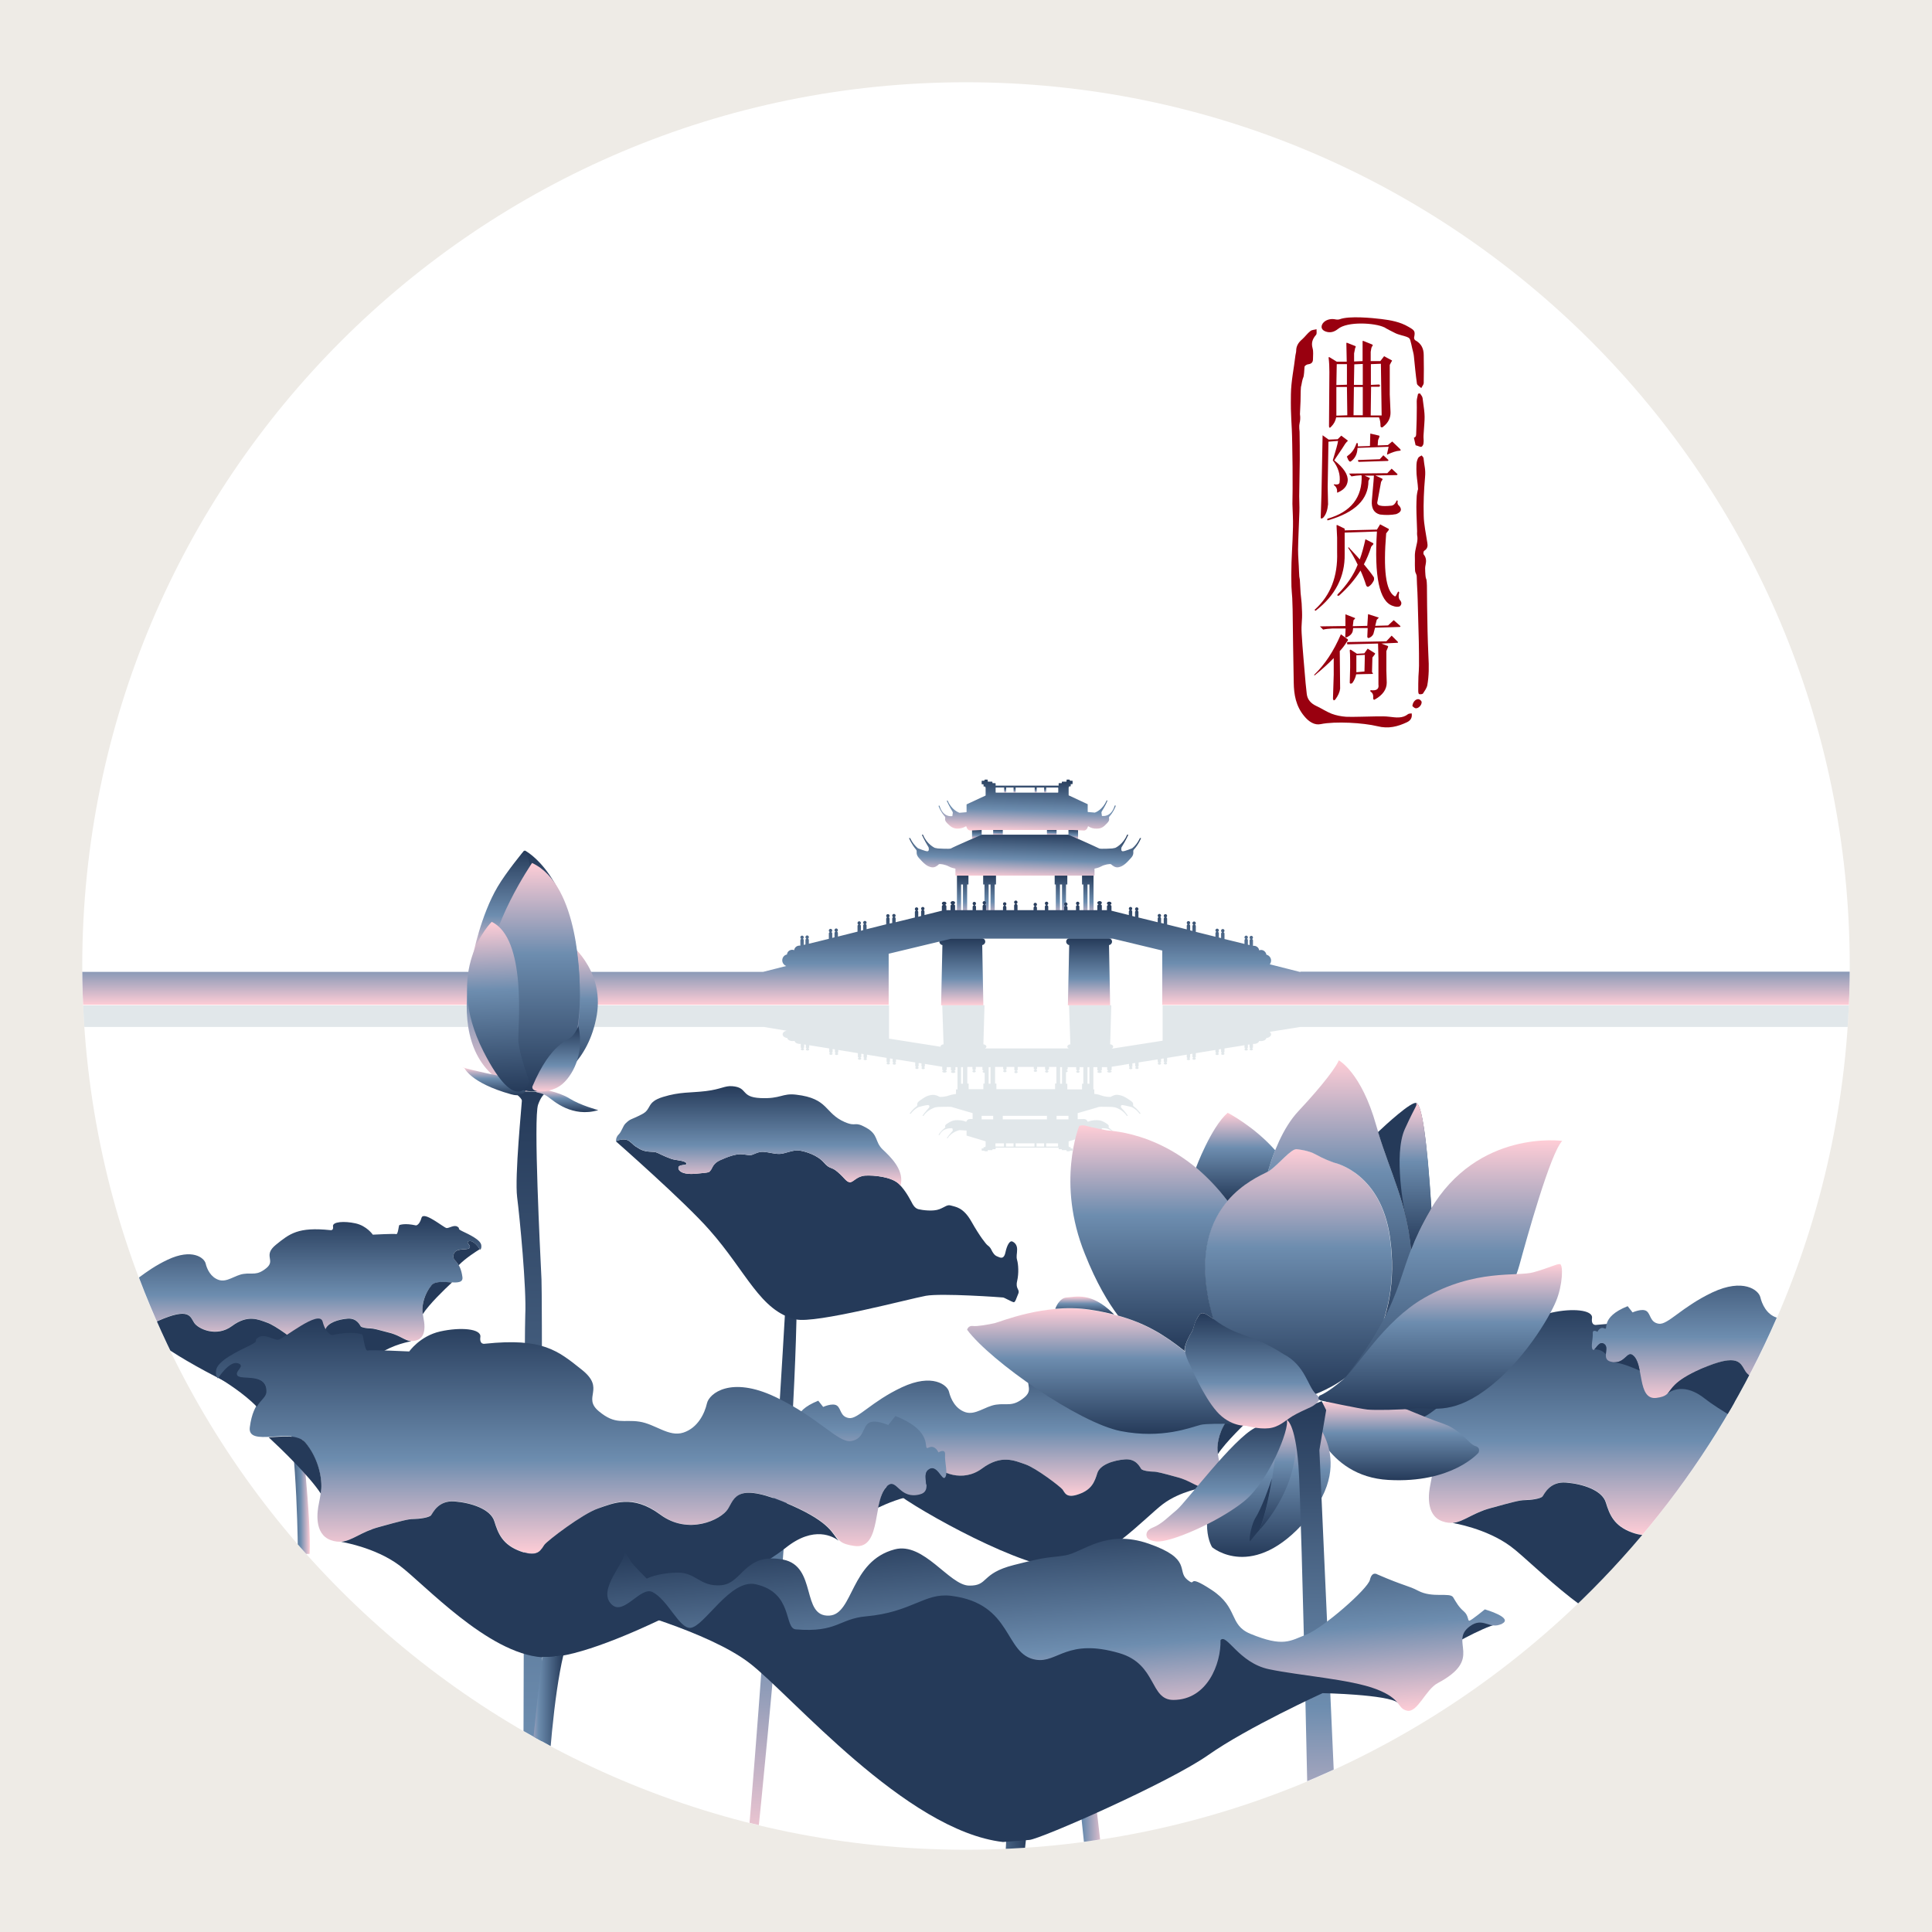 <?xml version="1.0" encoding="utf-8"?>
<!-- Generator: Adobe Illustrator 22.0.0, SVG Export Plug-In . SVG Version: 6.00 Build 0)  -->
<svg version="1.1" id="曲院风荷" xmlns="http://www.w3.org/2000/svg" xmlns:xlink="http://www.w3.org/1999/xlink" x="0px"
	 y="0px" viewBox="0 0 1024 1024" style="enable-background:new 0 0 1024 1024;" xml:space="preserve">
<style type="text/css">
	.st0{fill:#EEEBE6;}
	.st1{fill:none;}
	.st2{clip-path:url(#SVGID_2_);}
	.st3{fill:url(#SVGID_3_);}
	.st4{fill:url(#SVGID_4_);}
	.st5{fill:url(#SVGID_5_);}
	.st6{fill:url(#SVGID_6_);}
	.st7{fill:url(#SVGID_7_);}
	.st8{fill:url(#SVGID_8_);}
	.st9{fill:url(#SVGID_9_);}
	.st10{fill:url(#SVGID_10_);}
	.st11{fill:url(#SVGID_11_);}
	.st12{fill:url(#SVGID_12_);}
	.st13{fill:url(#SVGID_13_);}
	.st14{fill:url(#SVGID_14_);}
	.st15{fill:url(#SVGID_15_);}
	.st16{fill:url(#SVGID_16_);}
	.st17{fill:url(#SVGID_17_);}
	.st18{fill:url(#SVGID_18_);}
	.st19{fill:url(#SVGID_19_);}
	.st20{opacity:0.5;fill:#C5D1D6;}
	.st21{fill:url(#SVGID_20_);}
	.st22{fill:#253A59;}
	.st23{fill:url(#SVGID_21_);}
	.st24{fill:url(#SVGID_22_);}
	.st25{fill:url(#SVGID_23_);}
	.st26{fill:url(#SVGID_24_);}
	.st27{fill:url(#SVGID_25_);}
	.st28{fill:url(#SVGID_26_);}
	.st29{fill:url(#SVGID_27_);}
	.st30{fill:url(#SVGID_28_);}
	.st31{fill:url(#SVGID_29_);}
	.st32{fill:url(#SVGID_30_);}
	.st33{fill:url(#SVGID_31_);}
	.st34{fill:url(#SVGID_32_);}
	.st35{fill:url(#SVGID_33_);}
	.st36{fill:url(#SVGID_34_);}
	.st37{fill:url(#SVGID_35_);}
	.st38{fill:url(#SVGID_36_);}
	.st39{fill:url(#SVGID_37_);}
	.st40{fill:url(#SVGID_38_);}
	.st41{fill:url(#SVGID_39_);}
	.st42{fill:url(#SVGID_40_);}
	.st43{fill:url(#SVGID_41_);}
	.st44{fill:url(#SVGID_42_);}
	.st45{fill:url(#SVGID_43_);}
	.st46{fill:url(#SVGID_44_);}
	.st47{fill:url(#SVGID_45_);}
	.st48{fill:url(#SVGID_46_);}
	.st49{fill:url(#SVGID_47_);}
	.st50{fill:url(#SVGID_48_);}
	.st51{fill:url(#SVGID_49_);}
	.st52{fill:url(#SVGID_50_);}
	.st53{fill:url(#SVGID_51_);}
	.st54{fill:url(#SVGID_52_);}
	.st55{fill:url(#SVGID_53_);}
	.st56{fill:url(#SVGID_54_);}
	.st57{fill:url(#SVGID_55_);}
	.st58{fill:url(#SVGID_56_);}
	.st59{fill:url(#SVGID_57_);}
	.st60{fill:#99000F;}
</style>
<path class="st0" d="M0,0v1024h1024V0H0z M512,980.4C253.3,980.4,43.6,770.7,43.6,512S253.3,43.6,512,43.6S980.4,253.3,980.4,512
	S770.7,980.4,512,980.4z"/>
<circle class="st1" cx="512" cy="512" r="468.4"/>
<circle class="st1" cx="512" cy="512" r="468.4"/>
<g>
	<defs>
		<circle id="SVGID_1_" cx="512" cy="512" r="468.4"/>
	</defs>
	<clipPath id="SVGID_2_">
		<use xlink:href="#SVGID_1_"  style="overflow:visible;"/>
	</clipPath>
	<g class="st2">
		<g>
			<g>
				<g>
					<g>
						<linearGradient id="SVGID_3_" gradientUnits="userSpaceOnUse" x1="532.671" y1="420.105" x2="532.758" y2="417.392">
							<stop  offset="0" style="stop-color:#FFCDD6"/>
							<stop  offset="0.398" style="stop-color:#6D8DAF"/>
							<stop  offset="1" style="stop-color:#253A59"/>
						</linearGradient>
						<rect x="532.2" y="417.4" class="st3" width="1.1" height="2.7"/>
						<linearGradient id="SVGID_4_" gradientUnits="userSpaceOnUse" x1="537.726" y1="420.105" x2="537.813" y2="417.392">
							<stop  offset="0" style="stop-color:#FFCDD6"/>
							<stop  offset="0.398" style="stop-color:#6D8DAF"/>
							<stop  offset="1" style="stop-color:#253A59"/>
						</linearGradient>
						<rect x="537.2" y="417.4" class="st4" width="1.1" height="2.7"/>
						<linearGradient id="SVGID_5_" gradientUnits="userSpaceOnUse" x1="548.869" y1="420.105" x2="548.956" y2="417.392">
							<stop  offset="0" style="stop-color:#FFCDD6"/>
							<stop  offset="0.398" style="stop-color:#6D8DAF"/>
							<stop  offset="1" style="stop-color:#253A59"/>
						</linearGradient>
						<rect x="548.4" y="417.4" class="st5" width="1.1" height="2.7"/>
						<linearGradient id="SVGID_6_" gradientUnits="userSpaceOnUse" x1="553.925" y1="420.105" x2="554.012" y2="417.392">
							<stop  offset="0" style="stop-color:#FFCDD6"/>
							<stop  offset="0.398" style="stop-color:#6D8DAF"/>
							<stop  offset="1" style="stop-color:#253A59"/>
						</linearGradient>
						<rect x="553.4" y="417.4" class="st6" width="1.1" height="2.7"/>
					</g>
					<g>
						<linearGradient id="SVGID_7_" gradientUnits="userSpaceOnUse" x1="528.861" y1="442.604" x2="528.959" y2="439.542">
							<stop  offset="0" style="stop-color:#FFCDD6"/>
							<stop  offset="0.398" style="stop-color:#6D8DAF"/>
							<stop  offset="1" style="stop-color:#253A59"/>
						</linearGradient>
						<rect x="526.4" y="439.6" class="st7" width="5.1" height="2.9"/>
						<linearGradient id="SVGID_8_" gradientUnits="userSpaceOnUse" x1="557.38" y1="442.604" x2="557.478" y2="439.542">
							<stop  offset="0" style="stop-color:#FFCDD6"/>
							<stop  offset="0.398" style="stop-color:#6D8DAF"/>
							<stop  offset="1" style="stop-color:#253A59"/>
						</linearGradient>
						<rect x="554.9" y="439.6" class="st8" width="5.1" height="2.9"/>
						<linearGradient id="SVGID_9_" gradientUnits="userSpaceOnUse" x1="568.746" y1="444.774" x2="568.914" y2="439.543">
							<stop  offset="0" style="stop-color:#FFCDD6"/>
							<stop  offset="0.398" style="stop-color:#6D8DAF"/>
							<stop  offset="1" style="stop-color:#253A59"/>
						</linearGradient>
						<rect x="566.3" y="439.6" class="st9" width="5.1" height="5.1"/>
						<linearGradient id="SVGID_10_" gradientUnits="userSpaceOnUse" x1="517.636" y1="444.774" x2="517.804" y2="439.543">
							<stop  offset="0" style="stop-color:#FFCDD6"/>
							<stop  offset="0.398" style="stop-color:#6D8DAF"/>
							<stop  offset="1" style="stop-color:#253A59"/>
						</linearGradient>
						<rect x="515.2" y="439.6" class="st10" width="5.1" height="5.1"/>
					</g>
					<g>
						<g>
							<linearGradient id="SVGID_11_" gradientUnits="userSpaceOnUse" x1="510.247" y1="487.818" x2="510.247" y2="463.466">
								<stop  offset="0" style="stop-color:#FFCDD6"/>
								<stop  offset="0.398" style="stop-color:#6D8DAF"/>
								<stop  offset="1" style="stop-color:#253A59"/>
							</linearGradient>
							<polygon class="st11" points="513.3,463.5 512.6,463.5 510.4,463.5 509.4,463.5 507.2,463.5 507.2,468.8 507.2,487.8 
								509.4,487.8 509.4,468.8 510.4,468.8 510.4,487.8 512.6,487.8 512.6,468.8 513.3,468.8 							"/>
							<linearGradient id="SVGID_12_" gradientUnits="userSpaceOnUse" x1="524.497" y1="487.818" x2="524.497" y2="463.466">
								<stop  offset="0" style="stop-color:#FFCDD6"/>
								<stop  offset="0.398" style="stop-color:#6D8DAF"/>
								<stop  offset="1" style="stop-color:#253A59"/>
							</linearGradient>
							<polygon class="st12" points="527.2,463.5 527.2,463.5 525,463.5 525,463.5 524,463.5 524,463.5 521.8,463.5 521.8,463.5 
								521.1,463.5 521.1,468.8 521.8,468.8 521.8,487.8 521.8,487.8 524,487.8 524,487.8 524,468.8 525,468.8 525,487.8 525,487.8 
								527.2,487.8 527.2,487.8 527.2,468.8 527.9,468.8 527.9,463.5 							"/>
						</g>
						<g>
							<linearGradient id="SVGID_13_" gradientUnits="userSpaceOnUse" x1="576.587" y1="487.818" x2="576.587" y2="463.466">
								<stop  offset="0" style="stop-color:#FFCDD6"/>
								<stop  offset="0.398" style="stop-color:#6D8DAF"/>
								<stop  offset="1" style="stop-color:#253A59"/>
							</linearGradient>
							<polygon class="st13" points="573.5,463.5 574.2,463.5 576.4,463.5 577.4,463.5 579.6,463.5 579.6,468.8 579.6,487.8 
								577.4,487.8 577.4,468.8 576.4,468.8 576.4,487.8 574.2,487.8 574.2,468.8 573.5,468.8 							"/>
							<linearGradient id="SVGID_14_" gradientUnits="userSpaceOnUse" x1="562.338" y1="487.818" x2="562.338" y2="463.466">
								<stop  offset="0" style="stop-color:#FFCDD6"/>
								<stop  offset="0.398" style="stop-color:#6D8DAF"/>
								<stop  offset="1" style="stop-color:#253A59"/>
							</linearGradient>
							<polygon class="st14" points="559.6,463.5 559.6,463.5 561.8,463.5 561.8,463.5 562.9,463.5 562.9,463.5 565,463.5 
								565,463.5 565.7,463.5 565.7,468.8 565,468.8 565,487.8 565,487.8 562.9,487.8 562.9,487.8 562.9,468.8 561.8,468.8 
								561.8,487.8 561.8,487.8 559.6,487.8 559.6,487.8 559.6,468.8 559,468.8 559,463.5 							"/>
						</g>
					</g>
					<g>
						<linearGradient id="SVGID_15_" gradientUnits="userSpaceOnUse" x1="542.606" y1="465.352" x2="543.395" y2="440.769">
							<stop  offset="0" style="stop-color:#FFCDD6"/>
							<stop  offset="0.398" style="stop-color:#6D8DAF"/>
							<stop  offset="1" style="stop-color:#253A59"/>
						</linearGradient>
						<path class="st15" d="M604.8,444.2h-0.6c-1.1,2.4-2.6,4.2-4.1,5.4c-0.1,0-3.8,1.6-5,1.6c-1.2,0-0.7-2-0.7-2
							c0-0.1,0.1-0.2,0.1-0.2c2.3-3.7,3.3-6.1,3.5-6.6h-0.6c-2.1,5.2-6.3,7-6.3,7l-1.6,0.3c0,0-6.3,0.4-6.9,0
							c-0.4-0.2-5.8-2.7-9.2-4.2l-7.2-3.1h-17.8h-2.8h-1.3l-1,0l-1,0H541h-2.8h-17.8l-7.2,3.1c-3.4,1.5-8.8,3.9-9.2,4.2
							c-0.7,0.4-6.9,0-6.9,0l-1.6-0.3c0,0-4.2-1.8-6.3-7h-0.6c0.2,0.4,1.2,2.8,3.5,6.6c0,0.1,0.1,0.1,0.1,0.2c0,0,0.5,2-0.7,2
							c-1.1,0-4.9-1.6-5-1.6c-1.5-1.3-3-3-4.1-5.4h-0.6c0,0,1.3,3.3,3.8,6.2c0.7,0.9-0.5,2.1,1.4,4.3c2.2,2.4,4.1,4.6,6.9,5
							c1.5,0.2,2.8-0.7,3.7-1.6c0.5-0.4,3.6,0.2,5.2,1.1c1.4,0.8,3.2,1.1,3.6,1.2v3.7h25.5h6.2h10.3h6.2h25.5v-3.7
							c0.4-0.1,2.2-0.4,3.6-1.2c1.5-0.9,4.7-1.5,5.2-1.1c0.9,0.8,2.2,1.8,3.7,1.6c2.8-0.4,4.7-2.6,6.9-5c2-2.2,0.7-3.5,1.4-4.3
							C603.5,447.6,604.8,444.2,604.8,444.2z"/>
						<linearGradient id="SVGID_16_" gradientUnits="userSpaceOnUse" x1="543.797" y1="440.9" x2="544.712" y2="412.396">
							<stop  offset="0" style="stop-color:#FFCDD6"/>
							<stop  offset="0.398" style="stop-color:#6D8DAF"/>
							<stop  offset="1" style="stop-color:#253A59"/>
						</linearGradient>
						<path class="st16" d="M591.1,426.9H591c-0.1,0-0.2,0.1-0.2,0.2c-1.8,5.9-6,5.4-6.2,5.4c0,0,0,0,0,0l-0.4,0
							c-0.1,0-0.2-0.1-0.2-0.2c0-0.9-0.4-1.5-0.1-2.1c2-3.2,2.8-5.1,3-5.7c0.1-0.1,0-0.3-0.2-0.3c-0.1,0-0.2,0.1-0.2,0.1
							c-2,4.8-5.8,6.3-6.2,6.4c0,0-0.1,0-0.1,0l-3.5-0.3c-0.1,0-0.2-0.1-0.2-0.2v-3.8c0-0.1,0-0.2-0.1-0.2l-9.9-4.6
							c-0.1,0-0.1-0.1-0.1-0.2v-3.8c0,0,0-0.1,0-0.1l0.2-0.6c0-0.1,0.1-0.1,0.2-0.1h0.5c0.1,0,0.2-0.1,0.2-0.2v-0.8
							c0-0.1,0.1-0.2,0.2-0.2h0.6c0.1,0,0.2-0.1,0.2-0.2V414c0-0.1-0.1-0.2-0.2-0.2l-1.1,0c-0.1,0-0.2-0.1-0.2-0.2l0-0.2
							c0-0.1-0.1-0.2-0.2-0.2h-1.3c-0.1,0-0.2,0.1-0.2,0.2l0,0.7c0,0.1-0.1,0.2-0.2,0.2l-2.1,0c-0.1,0-0.2,0.1-0.2,0.2l0,0.4
							c0,0.1-0.1,0.2-0.2,0.2l-1.3,0c-0.1,0-0.2,0.1-0.2,0.2l0,1l0,0.1h-12h-4.7h-4.7h-12l0-0.1l0-1c0-0.1-0.1-0.2-0.2-0.2l-1.3,0
							c-0.1,0-0.2-0.1-0.2-0.2l0-0.4c0-0.1-0.1-0.2-0.2-0.2l-2.1,0c-0.1,0-0.2-0.1-0.2-0.2l0-0.7c0-0.1-0.1-0.2-0.2-0.2h-1.3
							c-0.1,0-0.2,0.1-0.2,0.2l0,0.2c0,0.1-0.1,0.2-0.2,0.2l-1.1,0c-0.1,0-0.2,0.1-0.2,0.2v1.5c0,0.1,0.1,0.2,0.2,0.2h0.6
							c0.1,0,0.2,0.1,0.2,0.2v0.8c0,0.1,0.1,0.2,0.2,0.2h0.5c0.1,0,0.2,0.1,0.2,0.1l0.2,0.6c0,0,0,0.1,0,0.1v3.8
							c0,0.1,0,0.2-0.1,0.2l-9.9,4.6c-0.1,0-0.1,0.1-0.1,0.2v3.8c0,0.1-0.1,0.2-0.2,0.2l-3.5,0.3c0,0-0.1,0-0.1,0
							c-0.5-0.2-4.2-1.6-6.2-6.4c0-0.1-0.1-0.1-0.2-0.1c-0.2,0-0.3,0.1-0.2,0.3c0.3,0.7,1.1,2.5,3,5.7c0.3,0.5-0.1,1.2-0.1,2.1
							c0,0.1-0.1,0.2-0.2,0.2l-0.4,0c0,0,0,0,0,0c-0.2,0-4.4,0.5-6.2-5.4c0-0.1-0.1-0.2-0.2-0.2h-0.1c-0.1,0-0.3,0.1-0.2,0.3
							c0.3,0.8,1.2,3.1,3.3,5.5c0.7,0.9-0.8,1.5,1.3,3.6c1.7,1.7,2.9,2.7,5.3,2.8c1.8,0,3.3-0.5,4.5-1.2c0.1-0.1,0.3,0,0.3,0.1
							c0.2,0.8,0.6,1.4,1,1.7c0.3,0.2,0.5,0.3,1.1,0.4l6.2-0.3h14.9h3.1h5.9h5.9h3.1h14.9l6.2,0.3c0.6,0,0.8-0.2,1.1-0.4
							c0.5-0.4,0.8-0.9,1-1.7c0-0.1,0.2-0.2,0.3-0.1c1.2,0.8,2.7,1.3,4.5,1.2c2.4,0,3.6-1,5.3-2.8c2.1-2.1,0.6-2.7,1.3-3.6
							c2.1-2.4,3-4.7,3.3-5.5C591.4,427.1,591.3,426.9,591.1,426.9z M560.9,419.9c0,0.1-0.1,0.2-0.2,0.2h-16.4h-16.4
							c-0.1,0-0.2-0.1-0.2-0.2v-2.3c0-0.1,0.1-0.2,0.2-0.2h16.4h16.4c0.1,0,0.2,0.1,0.2,0.2V419.9z"/>
					</g>
				</g>
				<g>
					<linearGradient id="SVGID_17_" gradientUnits="userSpaceOnUse" x1="510.018" y1="532.825" x2="510.018" y2="497.312">
						<stop  offset="0" style="stop-color:#FFCDD6"/>
						<stop  offset="0.398" style="stop-color:#6D8DAF"/>
						<stop  offset="1" style="stop-color:#253A59"/>
					</linearGradient>
					<path class="st17" d="M522.2,499.1c0-1-0.8-1.8-1.8-1.8h-20.7c-1,0-1.8,0.8-1.8,1.8c0,0.9,0.7,1.7,1.6,1.8l-0.7,31.9h22.4
						l-0.6-31.9C521.5,500.8,522.2,500,522.2,499.1z"/>
					<linearGradient id="SVGID_18_" gradientUnits="userSpaceOnUse" x1="577.199" y1="532.825" x2="577.199" y2="497.312">
						<stop  offset="0" style="stop-color:#FFCDD6"/>
						<stop  offset="0.398" style="stop-color:#6D8DAF"/>
						<stop  offset="1" style="stop-color:#253A59"/>
					</linearGradient>
					<path class="st18" d="M589.4,499.1c0-1-0.8-1.8-1.8-1.8h-20.7c-1,0-1.8,0.8-1.8,1.8c0,0.9,0.7,1.7,1.6,1.8l-0.7,31.9h22.4
						l-0.6-31.9C588.7,500.8,589.4,500,589.4,499.1z"/>
				</g>
				<linearGradient id="SVGID_19_" gradientUnits="userSpaceOnUse" x1="335.375" y1="532.741" x2="335.375" y2="477.294">
					<stop  offset="0" style="stop-color:#FFCDD6"/>
					<stop  offset="0.398" style="stop-color:#6D8DAF"/>
					<stop  offset="1" style="stop-color:#253A59"/>
				</linearGradient>
				<path class="st19" d="M689.2,515.2l-16.2-4.1c0.4-0.5,0.7-1.2,0.7-2c0-1.5-1.1-2.8-2.5-3.1c-0.2-1.4-1.4-2.5-2.8-2.5
					c-0.4,0-0.7,0.1-1,0.2c-0.2-1.4-1.4-2.4-2.8-2.4c-0.1,0-0.2,0-0.3,0l-0.2,0v-2.8c0-0.4-0.2-0.7-0.5-0.8c0.3-0.1,0.5-0.5,0.5-0.8
					c0-0.5-0.4-0.9-0.9-0.9s-0.9,0.4-0.9,0.9c0,0.4,0.2,0.7,0.5,0.8c-0.3,0.1-0.5,0.5-0.5,0.8v2.4l-0.9-0.2v-2.3
					c0-0.4-0.2-0.7-0.5-0.8c0.3-0.1,0.5-0.5,0.5-0.8c0-0.5-0.4-0.9-0.9-0.9c-0.5,0-0.9,0.4-0.9,0.9c0,0.4,0.2,0.7,0.5,0.8
					c-0.3,0.1-0.5,0.5-0.5,0.8v1.9l-10.6-2.6v-2.8c0-0.4-0.2-0.7-0.5-0.8c0.3-0.1,0.5-0.5,0.5-0.8c0-0.5-0.4-0.9-0.9-0.9
					s-0.9,0.4-0.9,0.9c0,0.4,0.2,0.7,0.5,0.8c-0.3,0.1-0.5,0.5-0.5,0.8v2.3l-1.2-0.3v-2.2c0-0.4-0.2-0.7-0.5-0.8
					c0.3-0.1,0.5-0.5,0.5-0.8c0-0.5-0.4-0.9-0.9-0.9s-0.9,0.4-0.9,0.9c0,0.4,0.2,0.7,0.5,0.8c-0.3,0.1-0.5,0.5-0.5,0.8v1.8
					l-10.4-2.6v-3c0-0.4-0.2-0.7-0.5-0.8c0.3-0.1,0.5-0.5,0.5-0.8c0-0.5-0.4-0.9-0.9-0.9s-0.9,0.4-0.9,0.9c0,0.4,0.2,0.7,0.5,0.8
					c-0.3,0.1-0.5,0.5-0.5,0.8v2.5l-1.2-0.3v-2.4c0-0.4-0.2-0.7-0.5-0.8c0.3-0.1,0.5-0.5,0.5-0.8c0-0.5-0.4-0.9-0.9-0.9
					s-0.9,0.4-0.9,0.9c0,0.4,0.2,0.7,0.5,0.8c-0.3,0.1-0.5,0.5-0.5,0.8v1.9l-10.4-2.6V487c0-0.4-0.2-0.7-0.5-0.8
					c0.3-0.1,0.5-0.5,0.5-0.8c0-0.5-0.4-0.9-0.9-0.9c-0.5,0-0.9,0.4-0.9,0.9c0,0.4,0.2,0.7,0.5,0.8c-0.3,0.1-0.5,0.5-0.5,0.8v2.5
					l-1.4-0.3v-2.3c0-0.4-0.2-0.7-0.5-0.8c0.3-0.1,0.5-0.5,0.5-0.8c0-0.5-0.4-0.9-0.9-0.9s-0.9,0.4-0.9,0.9c0,0.4,0.2,0.7,0.5,0.8
					c-0.3,0.1-0.5,0.5-0.5,0.8v1.9l-10.2-2.5v-2.9c0-0.4-0.2-0.7-0.5-0.8c0.3-0.1,0.5-0.5,0.5-0.8c0-0.5-0.4-0.9-0.9-0.9
					c-0.5,0-0.9,0.4-0.9,0.9c0,0.4,0.2,0.7,0.5,0.8c-0.3,0.1-0.5,0.5-0.5,0.8v2.5l-1.5-0.4v-2.3c0-0.4-0.2-0.7-0.5-0.8
					c0.3-0.1,0.5-0.5,0.5-0.8c0-0.5-0.4-0.9-0.9-0.9c-0.5,0-0.9,0.4-0.9,0.9c0,0.4,0.2,0.7,0.5,0.8c-0.3,0.1-0.5,0.5-0.5,0.8v1.8
					l-9.2-2.3v-2.3c0-0.4-0.3-0.7-0.7-0.8c0.4-0.1,0.7-0.5,0.7-0.8c0-0.5-0.5-0.9-1.2-0.9s-1.2,0.4-1.2,0.9c0,0.4,0.3,0.7,0.7,0.8
					c-0.4,0.1-0.7,0.5-0.7,0.8v2H585h-1v-2.3c0-0.4-0.3-0.7-0.7-0.8c0.4-0.1,0.7-0.5,0.7-0.8c0-0.5-0.5-0.9-1.2-0.9
					c-0.6,0-1.2,0.4-1.2,0.9c0,0.4,0.3,0.7,0.7,0.8c-0.4,0.1-0.7,0.5-0.7,0.8v2.3h-9.5v-1.8c0-0.4-0.3-0.8-0.7-0.9
					c0.4-0.1,0.7-0.5,0.7-0.9c0-0.5-0.4-0.9-0.9-0.9s-0.9,0.4-0.9,0.9c0,0.4,0.3,0.8,0.7,0.9c-0.4,0.1-0.7,0.5-0.7,0.9v1.8h-4.5
					v-1.4c0-0.4-0.3-0.8-0.7-0.9c0.4-0.1,0.7-0.5,0.7-0.9c0-0.5-0.4-0.9-0.9-0.9s-0.9,0.4-0.9,0.9c0,0.4,0.3,0.8,0.7,0.9
					c-0.4,0.1-0.7,0.5-0.7,0.9v1.4h-8.4v-1.8c0-0.4-0.3-0.8-0.7-0.9c0.4-0.1,0.7-0.5,0.7-0.9c0-0.5-0.4-0.9-0.9-0.9
					s-0.9,0.4-0.9,0.9c0,0.4,0.3,0.8,0.7,0.9c-0.4,0.1-0.7,0.5-0.7,0.9v1.8h-4.2v-1.2c0-0.4-0.3-0.8-0.7-0.9
					c0.4-0.1,0.7-0.5,0.7-0.9c0-0.5-0.4-0.9-0.9-0.9s-0.9,0.4-0.9,0.9c0,0.4,0.3,0.8,0.7,0.9c-0.4,0.1-0.7,0.5-0.7,0.9v1.2h-8.5V480
					c0-0.4-0.3-0.8-0.7-0.9c0.4-0.1,0.7-0.5,0.7-0.9c0-0.5-0.4-0.9-0.9-0.9s-0.9,0.4-0.9,0.9c0,0.4,0.3,0.8,0.7,0.9
					c-0.4,0.1-0.7,0.5-0.7,0.9v2.4h-4.1v-1.5c0-0.4-0.3-0.8-0.7-0.9c0.4-0.1,0.7-0.5,0.7-0.9c0-0.5-0.4-0.9-0.9-0.9
					s-0.9,0.4-0.9,0.9c0,0.4,0.3,0.8,0.7,0.9c-0.4,0.1-0.7,0.5-0.7,0.9v1.5h-9v-2.1c0-0.4-0.3-0.8-0.7-0.9c0.4-0.1,0.7-0.5,0.7-0.9
					c0-0.5-0.4-0.9-0.9-0.9c-0.5,0-0.9,0.4-0.9,0.9c0,0.4,0.3,0.8,0.7,0.9c-0.4,0.1-0.7,0.5-0.7,0.9v2.1h-3.5v-1.7
					c0-0.4-0.3-0.8-0.7-0.9c0.4-0.1,0.7-0.5,0.7-0.9c0-0.5-0.4-0.9-0.9-0.9c-0.5,0-0.9,0.4-0.9,0.9c0,0.4,0.3,0.8,0.7,0.9
					c-0.4,0.1-0.7,0.5-0.7,0.9v1.7h-9.3v-2.3c0-0.4-0.3-0.7-0.7-0.8c0.4-0.1,0.7-0.5,0.7-0.8c0-0.5-0.5-0.9-1.2-0.9
					c-0.6,0-1.2,0.4-1.2,0.9c0,0.4,0.3,0.7,0.7,0.8c-0.4,0.1-0.7,0.5-0.7,0.8v2.3h-1h-1.2v-2c0-0.4-0.3-0.7-0.7-0.8
					c0.4-0.1,0.7-0.5,0.7-0.8c0-0.5-0.5-0.9-1.2-0.9c-0.6,0-1.2,0.4-1.2,0.9c0,0.4,0.3,0.7,0.7,0.8c-0.4,0.1-0.7,0.5-0.7,0.8v2.3
					L490,485v-1.8c0-0.4-0.2-0.7-0.5-0.8c0.3-0.1,0.5-0.5,0.5-0.8c0-0.5-0.4-0.9-0.9-0.9c-0.5,0-0.9,0.4-0.9,0.9
					c0,0.4,0.2,0.7,0.5,0.8c-0.3,0.1-0.5,0.5-0.5,0.8v2.3l-1.5,0.4v-2.5c0-0.4-0.2-0.7-0.5-0.8c0.3-0.1,0.5-0.5,0.5-0.8
					c0-0.5-0.4-0.9-0.9-0.9c-0.5,0-0.9,0.4-0.9,0.9c0,0.4,0.2,0.7,0.5,0.8c-0.3,0.1-0.5,0.5-0.5,0.8v2.9l-10.2,2.5v-1.9
					c0-0.4-0.2-0.7-0.5-0.8c0.3-0.1,0.5-0.5,0.5-0.8c0-0.5-0.4-0.9-0.9-0.9c-0.5,0-0.9,0.4-0.9,0.9c0,0.4,0.2,0.7,0.5,0.8
					c-0.3,0.1-0.5,0.5-0.5,0.8v2.3l-1.4,0.3V487c0-0.4-0.2-0.7-0.5-0.8c0.3-0.1,0.5-0.5,0.5-0.8c0-0.5-0.4-0.9-0.9-0.9
					c-0.5,0-0.9,0.4-0.9,0.9c0,0.4,0.2,0.7,0.5,0.8c-0.3,0.1-0.5,0.5-0.5,0.8v2.9l-10.4,2.6v-1.9c0-0.4-0.2-0.7-0.5-0.8
					c0.3-0.1,0.5-0.5,0.5-0.8c0-0.5-0.4-0.9-0.9-0.9c-0.5,0-0.9,0.4-0.9,0.9c0,0.4,0.2,0.7,0.5,0.8c-0.3,0.1-0.5,0.5-0.5,0.8v2.4
					l-1.2,0.3v-2.5c0-0.4-0.2-0.7-0.5-0.8c0.3-0.1,0.5-0.5,0.5-0.8c0-0.5-0.4-0.9-0.9-0.9c-0.5,0-0.9,0.4-0.9,0.9
					c0,0.4,0.2,0.7,0.5,0.8c-0.3,0.1-0.5,0.5-0.5,0.8v3l-10.4,2.6v-1.8c0-0.4-0.2-0.7-0.5-0.8c0.3-0.1,0.5-0.5,0.5-0.8
					c0-0.5-0.4-0.9-0.9-0.9c-0.5,0-0.9,0.4-0.9,0.9c0,0.4,0.2,0.7,0.5,0.8c-0.3,0.1-0.5,0.5-0.5,0.8v2.2l-1.2,0.3v-2.3
					c0-0.4-0.2-0.7-0.5-0.8c0.3-0.1,0.5-0.5,0.5-0.8c0-0.5-0.4-0.9-0.9-0.9c-0.5,0-0.9,0.4-0.9,0.9c0,0.4,0.2,0.7,0.5,0.8
					c-0.3,0.1-0.5,0.5-0.5,0.8v2.8l-10.6,2.6v-1.9c0-0.4-0.2-0.7-0.5-0.8c0.3-0.1,0.5-0.5,0.5-0.8c0-0.5-0.4-0.9-0.9-0.9
					s-0.9,0.4-0.9,0.9c0,0.4,0.2,0.7,0.5,0.8c-0.3,0.1-0.5,0.5-0.5,0.8v2.3l-0.9,0.2v-2.4c0-0.4-0.2-0.7-0.5-0.8
					c0.3-0.1,0.5-0.5,0.5-0.8c0-0.5-0.4-0.9-0.9-0.9c-0.5,0-0.9,0.4-0.9,0.9c0,0.4,0.2,0.7,0.5,0.8c-0.3,0.1-0.5,0.5-0.5,0.8v2.8
					l-0.2,0c-0.1,0-0.2,0-0.3,0c-1.4,0-2.6,1-2.8,2.4c-0.3-0.1-0.7-0.2-1-0.2c-1.5,0-2.7,1.1-2.8,2.5c-1.5,0.3-2.5,1.6-2.5,3.1
					c0,1.4,0.9,2.5,2.1,3l-12.2,3.1h-774.9v17.5h761.6h79.8v-12.1v-15l33.3-8h40.4h4.7h40.4l26.2,6.3v16.7v12.1h79.8h346.3v-10.9
					v-1.2v-5.5H689.2z"/>
			</g>
			<path class="st20" d="M689.2,544.3l-16.2,2.6c0.4,0.4,0.7,0.8,0.7,1.3c0,1-1.1,1.8-2.5,2c-0.2,0.9-1.4,1.6-2.8,1.6
				c-0.4,0-0.7,0-1-0.1c-0.2,0.9-1.4,1.6-2.8,1.6c-0.1,0-0.2,0-0.3,0l-0.2,0v1.8c0,0.2-0.2,0.4-0.5,0.5c0.3,0.1,0.5,0.3,0.5,0.5
				c0,0.3-0.4,0.6-0.9,0.6c-0.5,0-0.9-0.3-0.9-0.6c0-0.2,0.2-0.4,0.5-0.5c-0.3-0.1-0.5-0.3-0.5-0.5v-1.5l-0.9,0.1v1.5
				c0,0.2-0.2,0.4-0.5,0.5c0.3,0.1,0.5,0.3,0.5,0.5c0,0.3-0.4,0.6-0.9,0.6c-0.5,0-0.9-0.3-0.9-0.6c0-0.2,0.2-0.4,0.5-0.5
				c-0.3-0.1-0.5-0.3-0.5-0.5V554l-10.6,1.7v1.8c0,0.2-0.2,0.4-0.5,0.5c0.3,0.1,0.5,0.3,0.5,0.5c0,0.3-0.4,0.6-0.9,0.6
				c-0.5,0-0.9-0.3-0.9-0.6c0-0.2,0.2-0.4,0.5-0.5c-0.3-0.1-0.5-0.3-0.5-0.5V556l-1.2,0.2v1.4c0,0.2-0.2,0.4-0.5,0.5
				c0.3,0.1,0.5,0.3,0.5,0.5c0,0.3-0.4,0.6-0.9,0.6c-0.5,0-0.9-0.3-0.9-0.6c0-0.2,0.2-0.4,0.5-0.5c-0.3-0.1-0.5-0.3-0.5-0.5v-1.1
				l-10.4,1.7v1.9c0,0.2-0.2,0.4-0.5,0.5c0.3,0.1,0.5,0.3,0.5,0.5c0,0.3-0.4,0.6-0.9,0.6s-0.9-0.3-0.9-0.6c0-0.2,0.2-0.4,0.5-0.5
				c-0.3-0.1-0.5-0.3-0.5-0.5v-1.6l-1.2,0.2v1.6c0,0.2-0.2,0.4-0.5,0.5c0.3,0.1,0.5,0.3,0.5,0.5c0,0.3-0.4,0.6-0.9,0.6
				c-0.5,0-0.9-0.3-0.9-0.6c0-0.2,0.2-0.4,0.5-0.5c-0.3-0.1-0.5-0.3-0.5-0.5V559l-10.4,1.7v1.9c0,0.2-0.2,0.4-0.5,0.5
				c0.3,0.1,0.5,0.3,0.5,0.5c0,0.3-0.4,0.6-0.9,0.6c-0.5,0-0.9-0.3-0.9-0.6c0-0.2,0.2-0.4,0.5-0.5c-0.3-0.1-0.5-0.3-0.5-0.5v-1.6
				l-1.4,0.2v1.5c0,0.2-0.2,0.4-0.5,0.5c0.3,0.1,0.5,0.3,0.5,0.5c0,0.3-0.4,0.6-0.9,0.6s-0.9-0.3-0.9-0.6c0-0.2,0.2-0.4,0.5-0.5
				c-0.3-0.1-0.5-0.3-0.5-0.5v-1.2l-10.1,1.6v1.9c0,0.2-0.2,0.4-0.5,0.5c0.3,0.1,0.5,0.3,0.5,0.5c0,0.3-0.4,0.6-0.9,0.6
				c-0.5,0-0.9-0.3-0.9-0.6c0-0.2,0.2-0.4,0.5-0.5c-0.3-0.1-0.5-0.3-0.5-0.5v-1.6l-1.5,0.2v1.5c0,0.2-0.2,0.4-0.5,0.5
				c0.3,0.1,0.5,0.3,0.5,0.5c0,0.3-0.4,0.6-0.9,0.6c-0.5,0-0.9-0.3-0.9-0.6c0-0.2,0.2-0.4,0.5-0.5c-0.3-0.1-0.5-0.3-0.5-0.5v-1.2
				l-9.2,1.5v1.5c0,0.2-0.3,0.4-0.7,0.5c0.4,0.1,0.7,0.3,0.7,0.5c0,0.3-0.5,0.6-1.2,0.6c-0.6,0-1.2-0.3-1.2-0.6
				c0-0.2,0.3-0.4,0.7-0.5c-0.4-0.1-0.7-0.3-0.7-0.5v-1.3H585h-1v1.5c0,0.2-0.3,0.4-0.7,0.5c0.4,0.1,0.7,0.3,0.7,0.5
				c0,0.3-0.5,0.6-1.2,0.6c-0.6,0-1.2-0.3-1.2-0.6c0-0.2,0.3-0.4,0.7-0.5c-0.4-0.1-0.7-0.3-0.7-0.5v-1.5h-2.1v8.8v3h0.5v2.4
				c0.4,0,2.2,0.2,3.6,0.8c1.5,0.6,4.7,1,5.2,0.7c0.9-0.5,2.2-1.2,3.7-1c2.8,0.3,4.7,1.7,6.9,3.2c2,1.4,0.7,2.2,1.4,2.8
				c2.5,1.9,3.8,4,3.8,4h-0.6c-1.1-1.6-2.6-2.7-4.1-3.5c-0.1,0-3.8-1-5-1.1c-1.2,0-0.7,1.3-0.7,1.3c0,0.1,0.1,0.1,0.1,0.1
				c2.3,2.4,3.3,4,3.5,4.3h-0.6c-2.1-3.4-6.3-4.5-6.3-4.5l-1.6-0.2c0,0-6.3-0.2-6.9,0c-0.4,0.2-5.8,1.7-9.2,2.7l-2.1,0.6h0.1v3.2
				l3.1-0.1c0.6,0,0.8,0.1,1.1,0.2c0.5,0.2,0.8,0.6,1,1.1c0,0.1,0.2,0.1,0.3,0.1c1.2-0.5,2.7-0.8,4.5-0.8c2.4,0,3.6,0.7,5.3,1.8
				c2.1,1.3,0.6,1.8,1.3,2.3c2.1,1.5,3,3,3.3,3.6c0.1,0.1-0.1,0.2-0.2,0.2H591c-0.1,0-0.2,0-0.2-0.1c-1.8-3.8-6-3.5-6.2-3.5
				c0,0,0,0,0,0l-0.4,0c-0.1,0-0.2,0.1-0.2,0.1c0,0.6-0.4,1-0.1,1.3c2,2.1,2.8,3.3,3,3.7c0.1,0.1,0,0.2-0.2,0.2
				c-0.1,0-0.2,0-0.2-0.1c-2-3.1-5.8-4.1-6.2-4.2c0,0-0.1,0-0.1,0l-3.5,0.2c-0.1,0-0.2,0.1-0.2,0.1v2.5c0,0.1,0,0.1-0.1,0.1l-9.9,3
				c-0.1,0-0.1,0.1-0.1,0.1v2.4c0,0,0,0,0,0.1l0.2,0.4c0,0.1,0.1,0.1,0.2,0.1h0.5c0.1,0,0.2,0.1,0.2,0.1v0.5c0,0.1,0.1,0.1,0.2,0.1
				h0.6c0.1,0,0.2,0.1,0.2,0.1v1c0,0.1-0.1,0.1-0.2,0.1l-1.1,0c-0.1,0-0.2,0.1-0.2,0.1l0,0.1c0,0.1-0.1,0.1-0.2,0.1h-1.3
				c-0.1,0-0.2-0.1-0.2-0.1l0-0.4c0-0.1-0.1-0.1-0.2-0.1l-2.1,0c-0.1,0-0.2-0.1-0.2-0.1l0-0.3c0-0.1-0.1-0.1-0.2-0.1l-1.3,0
				c-0.1,0-0.2-0.1-0.2-0.1l0-0.6l0-0.1h-12h-4.7h-4.7h-12l0,0.1l0,0.6c0,0.1-0.1,0.1-0.2,0.1l-1.3,0c-0.1,0-0.2,0.1-0.2,0.1l0,0.3
				c0,0.1-0.1,0.1-0.2,0.1l-2.1,0c-0.1,0-0.2,0.1-0.2,0.1l0,0.4c0,0.1-0.1,0.1-0.2,0.1h-1.3c-0.1,0-0.2-0.1-0.2-0.1l0-0.1
				c0-0.1-0.1-0.1-0.2-0.1l-1.1,0c-0.1,0-0.2-0.1-0.2-0.1v-1c0-0.1,0.1-0.1,0.2-0.1h0.6c0.1,0,0.2-0.1,0.2-0.1v-0.5
				c0-0.1,0.1-0.1,0.2-0.1h0.5c0.1,0,0.2,0,0.2-0.1l0.2-0.4c0,0,0,0,0-0.1v-2.4c0-0.1,0-0.1-0.1-0.1l-9.9-3c-0.1,0-0.1-0.1-0.1-0.1
				v-2.5c0-0.1-0.1-0.1-0.2-0.1l-3.5-0.2c0,0-0.1,0-0.1,0c-0.5,0.1-4.2,1.1-6.2,4.2c0,0.1-0.1,0.1-0.2,0.1c-0.2,0-0.3-0.1-0.2-0.2
				c0.3-0.4,1.1-1.6,3-3.7c0.3-0.3-0.1-0.8-0.1-1.3c0-0.1-0.1-0.1-0.2-0.1l-0.4,0c0,0,0,0,0,0c-0.2,0-4.4-0.3-6.2,3.5
				c0,0.1-0.1,0.1-0.2,0.1h-0.1c-0.1,0-0.3-0.1-0.2-0.2c0.3-0.5,1.2-2,3.3-3.6c0.7-0.6-0.8-1,1.3-2.3c1.7-1.1,2.9-1.8,5.3-1.8
				c1.8,0,3.3,0.3,4.5,0.8c0.1,0.1,0.3,0,0.3-0.1c0.2-0.5,0.6-0.9,1-1.1c0.3-0.1,0.5-0.2,1.1-0.2l1.2,0V590h0.1l-2.1-0.6
				c-3.4-1-8.8-2.6-9.2-2.7c-0.7-0.2-6.9,0-6.9,0l-1.6,0.2c0,0-4.2,1.2-6.3,4.5h-0.6c0.2-0.3,1.2-1.8,3.5-4.3c0,0,0.1-0.1,0.1-0.1
				c0,0,0.5-1.3-0.7-1.3c-1.1,0-4.9,1-5,1.1c-1.5,0.8-3,2-4.1,3.5h-0.6c0,0,1.3-2.2,3.8-4c0.7-0.6-0.5-1.4,1.4-2.8
				c2.2-1.6,4.1-3,6.9-3.2c1.5-0.1,2.8,0.5,3.7,1c0.5,0.3,3.6-0.1,5.2-0.7c1.4-0.5,3.2-0.7,3.6-0.8v-2.4h0.8v-3v-8.8h-1.1v1.5
				c0,0.2-0.3,0.4-0.7,0.5c0.4,0.1,0.7,0.3,0.7,0.5c0,0.3-0.5,0.6-1.2,0.6c-0.6,0-1.2-0.3-1.2-0.6c0-0.2,0.3-0.4,0.7-0.5
				c-0.4-0.1-0.7-0.3-0.7-0.5v-1.5h-1h-1.2v1.3c0,0.2-0.3,0.4-0.7,0.5c0.4,0.1,0.7,0.3,0.7,0.5c0,0.3-0.5,0.6-1.2,0.6
				c-0.6,0-1.2-0.3-1.2-0.6c0-0.2,0.3-0.4,0.7-0.5c-0.4-0.1-0.7-0.3-0.7-0.5v-1.5l-9.2-1.5v1.2c0,0.2-0.2,0.4-0.5,0.5
				c0.3,0.1,0.5,0.3,0.5,0.5c0,0.3-0.4,0.6-0.9,0.6c-0.5,0-0.9-0.3-0.9-0.6c0-0.2,0.2-0.4,0.5-0.5c-0.3-0.1-0.5-0.3-0.5-0.5v-1.5
				l-1.5-0.2v1.6c0,0.2-0.2,0.4-0.5,0.5c0.3,0.1,0.5,0.3,0.5,0.5c0,0.3-0.4,0.6-0.9,0.6c-0.5,0-0.9-0.3-0.9-0.6
				c0-0.2,0.2-0.4,0.5-0.5c-0.3-0.1-0.5-0.3-0.5-0.5v-1.9l-10.2-1.6v1.2c0,0.2-0.2,0.4-0.5,0.5c0.3,0.1,0.5,0.3,0.5,0.5
				c0,0.3-0.4,0.6-0.9,0.6c-0.5,0-0.9-0.3-0.9-0.6c0-0.2,0.2-0.4,0.5-0.5c-0.3-0.1-0.5-0.3-0.5-0.5v-1.5l-1.4-0.2v1.6
				c0,0.2-0.2,0.4-0.5,0.5c0.3,0.1,0.5,0.3,0.5,0.5c0,0.3-0.4,0.6-0.9,0.6c-0.5,0-0.9-0.3-0.9-0.6c0-0.2,0.2-0.4,0.5-0.5
				c-0.3-0.1-0.5-0.3-0.5-0.5v-1.9l-10.4-1.7v1.3c0,0.2-0.2,0.4-0.5,0.5c0.3,0.1,0.5,0.3,0.5,0.5c0,0.3-0.4,0.6-0.9,0.6
				c-0.5,0-0.9-0.3-0.9-0.6c0-0.2,0.2-0.4,0.5-0.5c-0.3-0.1-0.5-0.3-0.5-0.5v-1.6l-1.2-0.2v1.6c0,0.2-0.2,0.4-0.5,0.5
				c0.3,0.1,0.5,0.3,0.5,0.5c0,0.3-0.4,0.6-0.9,0.6c-0.5,0-0.9-0.3-0.9-0.6c0-0.2,0.2-0.4,0.5-0.5c-0.3-0.1-0.5-0.3-0.5-0.5v-1.9
				l-10.4-1.7v1.1c0,0.2-0.2,0.4-0.5,0.5c0.3,0.1,0.5,0.3,0.5,0.5c0,0.3-0.4,0.6-0.9,0.6c-0.5,0-0.9-0.3-0.9-0.6
				c0-0.2,0.2-0.4,0.5-0.5c-0.3-0.1-0.5-0.3-0.5-0.5v-1.4l-1.2-0.2v1.5c0,0.2-0.2,0.4-0.5,0.5c0.3,0.1,0.5,0.3,0.5,0.5
				c0,0.3-0.4,0.6-0.9,0.6c-0.5,0-0.9-0.3-0.9-0.6c0-0.2,0.2-0.4,0.5-0.5c-0.3-0.1-0.5-0.3-0.5-0.5v-1.8l-10.6-1.7v1.2
				c0,0.2-0.2,0.4-0.5,0.5c0.3,0.1,0.5,0.3,0.5,0.5c0,0.3-0.4,0.6-0.9,0.6c-0.5,0-0.9-0.3-0.9-0.6c0-0.2,0.2-0.4,0.5-0.5
				c-0.3-0.1-0.5-0.3-0.5-0.5v-1.5l-0.9-0.1v1.5c0,0.2-0.2,0.4-0.5,0.5c0.3,0.1,0.5,0.3,0.5,0.5c0,0.3-0.4,0.6-0.9,0.6
				c-0.5,0-0.9-0.3-0.9-0.6c0-0.2,0.2-0.4,0.5-0.5c-0.3-0.1-0.5-0.3-0.5-0.5v-1.8l-0.2,0c-0.1,0-0.2,0-0.3,0c-1.4,0-2.6-0.7-2.8-1.6
				c-0.3,0.1-0.7,0.1-1,0.1c-1.5,0-2.7-0.7-2.8-1.6c-1.5-0.2-2.5-1-2.5-2c0-0.9,0.9-1.7,2.1-1.9l-12.2-2h-774.9v-11.4h761.6h79.8
				v7.8v9.8l27.3,4.3c0,0,0,0,0-0.1c0-0.6,0.7-1.1,1.6-1.2l-0.7-20.7h22.4l-0.6,20.7c0.9,0.1,1.6,0.6,1.6,1.2c0,0.4-0.3,0.8-0.8,1
				h22.9h4.7h16.9c-0.5-0.2-0.8-0.6-0.8-1c0-0.6,0.7-1.1,1.6-1.2l-0.7-20.7h22.4l-0.6,20.7c0.9,0.1,1.6,0.6,1.6,1.2
				c0,0.4-0.3,0.8-0.8,1h0.8l26.2-4.1v-10.9v-7.8h79.8h346.3v7.1v0.8v3.5H689.2z M576.4,565.6v8.8h1v-8.8H576.4z M566.3,593.3v-1.9
				l-0.1,0H560v1.9H566.3z M562.9,565.6h-1v8.8h1V565.6z M525,565.6h-1v8.8h1V565.6z M554.9,591.4h-6.4h-2.8h-1.3l-1,0l-1,0H541
				h-2.8h-6.7v1.9h3.8h3.1h5.9h5.9h3.1h1.6V591.4z M527.6,607.6c0,0.1,0.1,0.1,0.2,0.1h4.3V606h1.1v1.7h4V606h1.1v1.7h5.9h4.1V606
				h1.1v1.7h4V606h1.1v1.7h6.1c0.1,0,0.2-0.1,0.2-0.1v-1.5c0-0.1-0.1-0.1-0.2-0.1h-16.4h-16.4c-0.1,0-0.2,0.1-0.2,0.1V607.6z
				 M520.3,593.3L520.3,593.3l6.1,0v-1.9h-6l-0.1,0V593.3z M509.4,574.4h1v-8.8h-1V574.4z M521.4,567.5c-0.4-0.1-0.7-0.3-0.7-0.6
				v-1.4h-3.5v1.1c0,0.3-0.3,0.5-0.7,0.6c0.4,0.1,0.7,0.3,0.7,0.6c0,0.3-0.4,0.6-0.9,0.6c-0.5,0-0.9-0.3-0.9-0.6
				c0-0.3,0.3-0.5,0.7-0.6c-0.4-0.1-0.7-0.3-0.7-0.6v-1.1h-2.7v8.8h0.7v3h7.8v-3h0.7v-5.7c-0.1,0-0.1,0-0.2,0
				c-0.5,0-0.9-0.3-0.9-0.6C520.7,567.9,521,567.6,521.4,567.5z M555,567.3c0.4,0.1,0.7,0.3,0.7,0.6c0,0.3-0.4,0.6-0.9,0.6
				s-0.9-0.3-0.9-0.6c0-0.3,0.3-0.5,0.7-0.6c-0.4-0.1-0.7-0.3-0.7-0.6v-1.2h-4.2v0.8c0,0.3-0.3,0.5-0.7,0.6c0.4,0.1,0.7,0.3,0.7,0.6
				c0,0.3-0.4,0.6-0.9,0.6c-0.5,0-0.9-0.3-0.9-0.6c0-0.3,0.3-0.5,0.7-0.6c-0.4-0.1-0.7-0.3-0.7-0.6v-0.8h-8.5v1.5
				c0,0.3-0.3,0.5-0.7,0.6c0.4,0.1,0.7,0.3,0.7,0.6c0,0.3-0.4,0.6-0.9,0.6c-0.5,0-0.9-0.3-0.9-0.6c0-0.3,0.3-0.5,0.7-0.6
				c-0.4-0.1-0.7-0.3-0.7-0.6v-1.5h-4.1v1c0,0.3-0.3,0.5-0.7,0.6c0.4,0.1,0.7,0.3,0.7,0.6c0,0.3-0.4,0.6-0.9,0.6
				c-0.5,0-0.9-0.3-0.9-0.6c0-0.3,0.3-0.5,0.7-0.6c-0.4-0.1-0.7-0.3-0.7-0.6v-1h-4.3v8.8h0.7v3h4.1h6.2h10.3h6.2h4.3v-3h0.7v-8.8
				h-3.9v1.2C555.7,567,555.4,567.3,555,567.3z M565.2,567.1c0.4,0.1,0.7,0.3,0.7,0.6c0,0.3-0.4,0.6-0.9,0.6v6.1h0.7v3h7.8v-3h0.7
				v-8.8h-2v1.2c0,0.3-0.3,0.5-0.7,0.6c0.4,0.1,0.7,0.3,0.7,0.6c0,0.3-0.4,0.6-0.9,0.6c-0.5,0-0.9-0.3-0.9-0.6
				c0-0.3,0.3-0.5,0.7-0.6c-0.4-0.1-0.7-0.3-0.7-0.6v-1.2h-4.5v0.9C565.9,566.8,565.6,567,565.2,567.1z"/>
		</g>
		<g>
			<g>
				<linearGradient id="SVGID_20_" gradientUnits="userSpaceOnUse" x1="409.065" y1="984.95" x2="409.065" y2="690.405">
					<stop  offset="0" style="stop-color:#FFCDD6"/>
					<stop  offset="0.398" style="stop-color:#6D8DAF"/>
					<stop  offset="1" style="stop-color:#253A59"/>
				</linearGradient>
				<path class="st21" d="M416.4,690.4c0,0-8.8,156.3-20.7,294.5h4.7c0,0,20.6-193.1,21.9-294.5H416.4z"/>
				<g>
					<path class="st22" d="M326.4,604.9c0,0,4.4-2.2,7.2,0c2.9,2.2,1.1,1.5,5.3,4c4.2,2.4,7,0.9,9.7,2.2c2.6,1.3,6.6,3.1,8.6,3.5
						c2,0.4,6.1,0.7,6.6,2c0.4,1.3-3.7,0.4-4.2,2c-0.4,1.5,1.3,4.2,9.2,3.5c7.9-0.7,6.8-0.7,7.8-1.8c1-1.1,1.1-3.6,5.1-5.4
						s8.6-3.5,11.8-3.1c3.2,0.4,3.8,0.6,5,0.3s3.4-1.8,6.2-1.6c2.8,0.2,5.8,1.2,8.6,1.1s7.1-2.3,10.4-1.8c3.3,0.5,9.5,2.4,12.9,6.3
						c3.5,4,3.7,1.9,7.4,5.1c3.7,3.2,4.4,5.1,6.3,5.4c1.9,0.2,3.5-3.1,8.1-3.5c4.7-0.3,13.9,0.6,17.9,4.3s7.1,10.3,7.3,10.6
						c0.2,0.3,1.2,2.4,3.2,2.9c2,0.5,7.8,1.3,11.1,0c3.3-1.3,4.1-2.6,6.3-1.9c2.1,0.7,6.3,0.7,10.7,8.5c4.4,7.8,7.7,11.9,8.5,12.5
						s1.5,1.2,2.1,2.5s1.6,2.9,3,3.4c1.3,0.5,3.5,2.1,4.4-2.1c0.9-4.2,2.4-6.3,3.6-5.8s2.6,1.7,2.6,4.2s-0.6,3.6,0,5.7
						c0.6,2.1,1,6.8,0,11.1s1.6,4.3,0.6,6.7c-1,2.4-1.6,4.6-2.4,4.5c-0.9-0.1-4.9-2.4-5.6-2.5c-0.7-0.1-32.7-2.4-41-0.9
						c-8.3,1.5-58.5,14.9-68.9,12.5c-18.9-4.4-26.2-25.3-45.7-47.3C363.3,637.3,326.4,604.9,326.4,604.9z"/>
					<linearGradient id="SVGID_21_" gradientUnits="userSpaceOnUse" x1="402.017" y1="628.203" x2="402.017" y2="575.524">
						<stop  offset="0" style="stop-color:#FFCDD6"/>
						<stop  offset="0.398" style="stop-color:#6D8DAF"/>
						<stop  offset="1" style="stop-color:#253A59"/>
					</linearGradient>
					<path class="st23" d="M333.7,604.9c2.9,2.2,1.1,1.5,5.3,4c4.2,2.4,7,0.9,9.7,2.2c2.6,1.3,6.6,3.1,8.6,3.5c2,0.4,6.1,0.7,6.6,2
						c0.4,1.3-3.7,0.4-4.2,2c-0.4,1.5,1.3,4.2,9.2,3.5c7.9-0.7,6.8-0.7,7.8-1.8c1-1.1,1.1-3.6,5.1-5.4s8.6-3.5,11.8-3.1
						c3.2,0.4,3.8,0.6,5,0.3s3.4-1.8,6.2-1.6c2.8,0.2,5.8,1.2,8.6,1.1s7.1-2.3,10.4-1.8c3.3,0.5,9.5,2.4,12.9,6.3
						c3.5,4,3.7,1.9,7.4,5.1c3.7,3.2,4.4,5.1,6.3,5.4c1.9,0.2,3.5-3.1,8.1-3.5c4.7-0.3,13.9,0.6,17.9,4.3c0.4,0.3,0.7,0.7,1,1
						c0.1-0.5,0.1-0.9,0.2-1.4c1-7.7-5.8-14-9.9-17.9c-4.1-4-2-7.7-8.6-11.4s-4.9-0.2-11.4-3c-10.8-4.7-8.4-12.5-25.7-14.5
						c-7.5-0.9-8.1,2.3-18.9,1.8c-10.9-0.5-6.4-5.6-15-6.3c-4.1-0.3-5.8,1.6-14,2.6c-8.3,1-13.6,0.3-22.7,3.1
						c-9.1,2.8-5.7,6.4-11.2,9.2c-6.2,3.2-5.8,2.1-8.7,4.9c-1.4,1.4-2,4.3-3.6,5.8s-1.4,3.6-1.4,3.6S330.8,602.7,333.7,604.9z"/>
				</g>
			</g>
			<g>
				<linearGradient id="SVGID_22_" gradientUnits="userSpaceOnUse" x1="897.286" y1="813.534" x2="897.286" y2="689.103">
					<stop  offset="0" style="stop-color:#FFCDD6"/>
					<stop  offset="0.398" style="stop-color:#6D8DAF"/>
					<stop  offset="1" style="stop-color:#253A59"/>
				</linearGradient>
				<path class="st24" d="M759.4,779c0,0-0.5,4.3-1.3,8s-2.8,16,6.3,19.3s13.5-3.8,25.5-7s15.8-4.3,18.5-4.3s8.3-0.7,9.3-2
					c1-1.3,3.8-8,12.5-7.3s19,4,21,10.5s4.3,12.5,14,16s10.8-1.3,12.5-3.5s20.5-16.5,28.5-19.3s18.3-7.8,33,3.3s32,2.8,35.8-3
					s4.3-15,34-1.8c29.7,13.3,18,19.5,33,21.5s9.1-26,18-32.3c4.5-3.1,6,7.6,16.5,5c7.3-1.8,0.8-9.9,4.5-13c4.6-3.9,7.3,6,9,4
					s-0.3-8.3,0-12s-3.5-1.3-3.5-1.3s-1.8-4.3-5.3-2.5s4-8.3-17.5-16.8l-3.8,4.8c0,0-7.3-3.3-10.5-1s-2.5,8.5-9.3,9.5
					s-17-12.5-40.2-23.5s-34.8-1.8-36,3.5s-4.8,13-12.5,15.5s-14.8-4.5-23.3-5.8s-12.5,2-21.5-5.5s3.8-11.8-9-22s-20.8-17-51.3-13.8
					c0,0-3.1,0.8-2.5-3.6s-10.6-5.3-21.3-2.9s-16.4,10.6-16.4,10.6s-20.3-1-22-0.5s-2.3-8.5-3-8.6s-5.3-1.9-15.8,0.4
					c0,0-3.3-0.3-5.1-7.1s-21.1,9.5-23.6,9.6s-7.1-3.4-10.4-1.3s1.3,1.4-4.6,4.3s-17.4,8.1-17.9,13.4c-0.3,3.1,1,4.1,1,4.1
					s5.9-9.3,10.4-8.1s-2.4,4.1-0.1,6.6s15.4-1.5,15.1,8.1c-0.1,4.6-6.6,4.6-8.5,19.3c-1.4,10.8,22.5-0.1,29.1,7.8
					S759.8,772.5,759.4,779z"/>
				<g>
					<path class="st22" d="M1059.9,777.3c-3,2.1-4.3,6.7-5.4,11.8c4.4-2.1,12.9-5.7,19.7-6.4l0,0
						C1065.7,783.4,1064.1,774.4,1059.9,777.3z"/>
					<rect x="1089.9" y="773.3" class="st22" width="0" height="0"/>
					<path class="st22" d="M1080.9,769.3c-2,1.7-1.1,4.8-0.9,7.6h0c0,0,2.8-3.9,8.6-3.7C1087,771.7,1084.6,766.3,1080.9,769.3z"/>
				</g>
				<g>
					<path class="st22" d="M715.2,719.4c-2.3-2.5,4.6-5.5,0.1-6.6c-3.9-1-8.8,5.7-10,7.6c3.2,1.9,13.4,8.3,20,15.2
						c2.4-4,5-5.1,5.1-8C730.6,717.9,717.4,721.9,715.2,719.4z"/>
					<path class="st22" d="M704.3,719.8L704.3,719.8C704.3,719.8,704.3,719.8,704.3,719.8C704.3,719.8,704.3,719.8,704.3,719.8z"/>
					<path class="st22" d="M759.4,779c0.4-6.5-1.9-16.6-8.5-24.5c-3.6-4.3-12.4-3-19.4-2.7c6.7,6.2,21.7,20.7,27.6,29.8
						C759.3,780.1,759.4,779,759.4,779z"/>
				</g>
				<path class="st22" d="M1008.9,788c-29.8-13.3-30.3-4-34,1.8s-21,14-35.8,3s-25-6-33-3.3s-26.8,17-28.5,19.3s-2.8,7-12.5,3.5
					s-12-9.5-14-16s-12.3-9.8-21-10.5s-11.5,6-12.5,7.3s-6.5,2-9.3,2s-6.5,1-18.5,4.3c-9.2,2.5-14,7.2-19.9,7.8
					c0,0,17.9,2.8,30.9,12.5c13,9.7,46.7,46.7,75.7,48.7s111.1-43.7,129-58c15.1-12.1,25.3-5.9,28.1-3.8
					C1030.2,803,1029.6,797.2,1008.9,788z"/>
				<linearGradient id="SVGID_23_" gradientUnits="userSpaceOnUse" x1="865.734" y1="937.654" x2="887.773" y2="937.654">
					<stop  offset="0" style="stop-color:#FFCDD6"/>
					<stop  offset="0.398" style="stop-color:#6D8DAF"/>
					<stop  offset="1" style="stop-color:#253A59"/>
				</linearGradient>
				<path class="st25" d="M876.6,868.2c0,0-0.1,0-0.1,0c-2.2,19-12.3,106.9-10.6,139.8h11c0,0,0.5-96.8,10.8-140.8
					C883.5,868.1,879.8,868.4,876.6,868.2z"/>
			</g>
			<g>
				
					<linearGradient id="SVGID_24_" gradientUnits="userSpaceOnUse" x1="1103.368" y1="743.698" x2="1103.368" y2="656.045" gradientTransform="matrix(-1 0 0 1 2083.25 0)">
					<stop  offset="0" style="stop-color:#FFCDD6"/>
					<stop  offset="0.398" style="stop-color:#6D8DAF"/>
					<stop  offset="1" style="stop-color:#253A59"/>
				</linearGradient>
				<path class="st26" d="M1077,719.4c0,0,0.4,3,0.9,5.6c0.5,2.6,1.9,11.3-4.4,13.6c-6.3,2.3-9.5-2.6-18-4.9c-8.5-2.3-11.1-3-13-3
					s-5.8-0.5-6.5-1.4c-0.7-0.9-2.6-5.7-8.8-5.1s-13.4,2.8-14.8,7.4c-1.4,4.6-3,8.8-9.9,11.3c-6.9,2.5-7.6-0.9-8.8-2.5
					c-1.2-1.6-14.4-11.6-20.1-13.6c-5.6-1.9-12.9-5.5-23.2,2.3c-10.4,7.7-22.5,1.9-25.2-2.1c-2.6-4.1-3-10.6-24-1.2
					c-21,9.3-12.7,13.7-23.2,15.1s-6.4-18.3-12.7-22.7c-3.2-2.2-4.2,5.4-11.6,3.5c-5.1-1.3-0.5-7-3.2-9.2c-3.3-2.7-5.1,4.2-6.3,2.8
					c-1.2-1.4,0.2-5.8,0-8.5c-0.2-2.6,2.5-0.9,2.5-0.9s1.2-3,3.7-1.8c2.5,1.2-2.8-5.8,12.3-11.8l2.6,3.3c0,0,5.1-2.3,7.4-0.7
					c2.3,1.6,1.8,6,6.5,6.7c4.8,0.7,12-8.8,28.4-16.6c16.4-7.7,24.5-1.2,25.4,2.5c0.9,3.7,3.3,9.2,8.8,10.9
					c5.5,1.8,10.4-3.2,16.4-4.1c6-0.9,8.8,1.4,15.1-3.9c6.3-5.3-2.6-8.3,6.3-15.5c9-7.2,14.6-12,36.1-9.7c0,0,2.2,0.5,1.8-2.6
					c-0.4-3.1,7.5-3.7,15-2c7.5,1.7,11.5,7.5,11.5,7.5s14.3-0.7,15.5-0.4s1.6-6,2.1-6.1c0.5-0.1,3.7-1.3,11.1,0.3c0,0,2.3-0.2,3.6-5
					c1.3-4.8,14.9,6.7,16.6,6.8c1.8,0.1,5-2.4,7.3-0.9c2.3,1.5-0.9,1,3.3,3c4.1,2,12.3,5.7,12.6,9.4c0.2,2.2-0.7,2.9-0.7,2.9
					s-4.1-6.5-7.3-5.7s1.7,2.9,0.1,4.7c-1.6,1.8-10.8-1.1-10.7,5.7c0.1,3.3,4.7,3.3,6,13.6c1,7.6-15.8-0.1-20.5,5.5
					C1078.3,707.7,1076.7,714.8,1077,719.4z"/>
				<g>
					<path class="st22" d="M865.3,718.2c2.1,1.5,3.1,4.7,3.8,8.3c-3.1-1.4-9.1-4-13.9-4.5l0,0C861.2,722.5,862.4,716.1,865.3,718.2z
						"/>
					<rect x="844.2" y="715.3" class="st22" width="0" height="0"/>
					<path class="st22" d="M850.5,712.5c1.4,1.2,0.7,3.4,0.6,5.3h0c0,0-2-2.8-6.1-2.6C846.3,714.2,847.9,710.4,850.5,712.5z"/>
				</g>
				<g>
					<path class="st22" d="M1108.2,677.4c1.6-1.8-3.3-3.9-0.1-4.7c2.7-0.7,6.2,4,7.1,5.4c-2.3,1.4-9.4,5.8-14.1,10.7
						c-1.7-2.9-3.5-3.6-3.6-5.7C1097.3,676.3,1106.6,679.2,1108.2,677.4z"/>
					<polygon class="st22" points="1115.9,677.7 1115.9,677.7 1115.9,677.7 					"/>
					<path class="st22" d="M1077,719.4c-0.3-4.6,1.3-11.7,6-17.3c2.6-3,8.8-2.1,13.7-1.9c-4.7,4.4-15.3,14.6-19.4,21
						C1077.1,720.2,1077,719.4,1077,719.4z"/>
				</g>
				<path class="st22" d="M901.2,725.7c21-9.3,21.3-2.8,24,1.2c2.6,4.1,14.8,9.9,25.2,2.1c10.4-7.7,17.6-4.2,23.2-2.3
					c5.6,1.9,18.8,12,20.1,13.6s1.9,4.9,8.8,2.5c6.9-2.5,8.5-6.7,9.9-11.3c1.4-4.6,8.6-6.9,14.8-7.4s8.1,4.2,8.8,5.1
					c0.7,0.9,4.6,1.4,6.5,1.4s4.6,0.7,13,3c6.5,1.8,9.9,5.1,14,5.5c0,0-12.6,2-21.7,8.8c-9.2,6.8-32.9,32.9-53.3,34.3
					s-78.3-30.8-90.9-40.9c-10.7-8.5-17.9-4.2-19.8-2.7C886.2,736.3,886.7,732.2,901.2,725.7z"/>
				
					<linearGradient id="SVGID_25_" gradientUnits="userSpaceOnUse" x1="1081.142" y1="831.131" x2="1096.667" y2="831.131" gradientTransform="matrix(-1 0 0 1 2083.25 0)">
					<stop  offset="0" style="stop-color:#FFCDD6"/>
					<stop  offset="0.398" style="stop-color:#6D8DAF"/>
					<stop  offset="1" style="stop-color:#253A59"/>
				</linearGradient>
				<path class="st27" d="M994.4,782.2C994.5,782.2,994.5,782.2,994.4,782.2c1.7,13.4,8.8,75.3,7.5,98.5h-7.7c0,0-0.3-68.2-7.6-99.2
					C989.6,782.1,992.2,782.4,994.4,782.2z"/>
			</g>
			<g>
				
					<linearGradient id="SVGID_26_" gradientUnits="userSpaceOnUse" x1="2119.231" y1="714.419" x2="2119.231" y2="644.522" gradientTransform="matrix(-1 0 0 1 2265.748 0)">
					<stop  offset="0" style="stop-color:#FFCDD6"/>
					<stop  offset="0.398" style="stop-color:#6D8DAF"/>
					<stop  offset="1" style="stop-color:#253A59"/>
				</linearGradient>
				<path class="st28" d="M223.9,695c0,0,0.3,2.4,0.7,4.5c0.4,2.1,1.5,9-3.5,10.8c-5.1,1.8-7.6-2.1-14.3-3.9s-8.8-2.4-10.4-2.4
					c-1.5,0-4.6-0.4-5.2-1.1c-0.6-0.7-2.1-4.5-7-4.1c-4.9,0.4-10.7,2.2-11.8,5.9c-1.1,3.7-2.4,7-7.9,9c-5.5,2-6-0.7-7-2
					s-11.5-9.3-16-10.8c-4.5-1.5-10.3-4.4-18.5,1.8c-8.3,6.2-18,1.5-20.1-1.7c-2.1-3.2-2.4-8.4-19.1-1c-16.7,7.4-10.1,11-18.5,12.1
					c-8.4,1.1-5.1-14.6-10.1-18.1c-2.5-1.8-3.4,4.3-9.3,2.8c-4.1-1-0.4-5.5-2.5-7.3c-2.6-2.2-4.1,3.4-5.1,2.2c-1-1.1,0.1-4.6,0-6.7
					c-0.1-2.1,2-0.7,2-0.7s1-2.4,2.9-1.4s-2.2-4.6,9.8-9.4l2.1,2.7c0,0,4.1-1.8,5.9-0.6c1.8,1.3,1.4,4.8,5.2,5.3
					c3.8,0.6,9.5-7,22.6-13.2c13.1-6.2,19.5-1,20.2,2s2.7,7.3,7,8.7c4.4,1.4,8.3-2.5,13.1-3.2c4.8-0.7,7,1.1,12.1-3.1
					c5.1-4.2-2.1-6.6,5.1-12.4s11.7-9.5,28.8-7.7c0,0,1.8,0.4,1.4-2c-0.4-2.5,6-2.9,11.9-1.6c6,1.3,9.2,6,9.2,6s11.4-0.6,12.4-0.3
					c1,0.3,1.3-4.8,1.7-4.8c0.4-0.1,2.9-1.1,8.8,0.2c0,0,1.8-0.1,2.9-4c1.1-3.9,11.9,5.3,13.3,5.4s4-1.9,5.8-0.7
					c1.8,1.2-0.7,0.8,2.6,2.4c3.3,1.6,9.8,4.5,10,7.5c0.2,1.8-0.6,2.3-0.6,2.3s-3.3-5.2-5.8-4.6s1.3,2.3,0.1,3.7
					c-1.3,1.4-8.6-0.8-8.5,4.6c0.1,2.6,3.7,2.6,4.8,10.8c0.8,6-12.6-0.1-16.4,4.4S223.7,691.4,223.9,695z"/>
				<g>
					<path class="st22" d="M55.1,694.1c1.7,1.2,2.4,3.8,3,6.6c-2.5-1.2-7.2-3.2-11.1-3.6l0,0C51.9,697.5,52.8,692.4,55.1,694.1z"/>
					<rect x="38.3" y="691.8" class="st22" width="0" height="0"/>
					<path class="st22" d="M43.4,689.6c1.1,0.9,0.6,2.7,0.5,4.3h0c0,0-1.6-2.2-4.8-2.1C40,690.9,41.3,687.9,43.4,689.6z"/>
				</g>
				<g>
					<path class="st22" d="M248.8,661.5c1.3-1.4-2.6-3.1-0.1-3.7c2.2-0.5,4.9,3.2,5.6,4.3c-1.8,1.1-7.5,4.7-11.2,8.5
						c-1.3-2.3-2.8-2.9-2.8-4.5C240.2,660.7,247.5,663,248.8,661.5z"/>
					<polygon class="st22" points="254.9,661.8 254.9,661.8 254.9,661.8 					"/>
					<path class="st22" d="M223.9,695c-0.2-3.7,1.1-9.3,4.8-13.8c2-2.4,7-1.7,10.9-1.5c-3.8,3.5-12.2,11.6-15.5,16.8
						C224,695.6,223.9,695,223.9,695z"/>
				</g>
				<path class="st22" d="M83.8,700.1c16.7-7.4,17-2.2,19.1,1c2.1,3.2,11.8,7.9,20.1,1.7c8.3-6.2,14-3.4,18.5-1.8
					c4.5,1.5,15,9.5,16,10.8c1,1.3,1.5,3.9,7,2c5.5-2,6.7-5.3,7.9-9c1.1-3.7,6.9-5.5,11.8-5.9c4.9-0.4,6.5,3.4,7,4.1
					c0.6,0.7,3.7,1.1,5.2,1.1s3.7,0.6,10.4,2.4c5.2,1.4,7.9,4.1,11.2,4.4c0,0-10,1.6-17.3,7c-7.3,5.4-26.2,26.2-42.5,27.3
					s-62.4-24.6-72.5-32.6c-8.5-6.8-14.2-3.3-15.8-2.1C71.8,708.5,72.2,705.3,83.8,700.1z"/>
				
					<linearGradient id="SVGID_27_" gradientUnits="userSpaceOnUse" x1="2101.507" y1="784.141" x2="2113.887" y2="784.141" gradientTransform="matrix(-1 0 0 1 2265.748 0)">
					<stop  offset="0" style="stop-color:#FFCDD6"/>
					<stop  offset="0.398" style="stop-color:#6D8DAF"/>
					<stop  offset="1" style="stop-color:#253A59"/>
				</linearGradient>
				<path class="st29" d="M158.1,745.1C158.2,745.1,158.2,745.1,158.1,745.1c1.3,10.7,7,60.1,6,78.5h-6.2c0,0-0.3-54.4-6.1-79.1
					C154.2,745.1,156.4,745.3,158.1,745.1z"/>
			</g>
			<g>
				
					<linearGradient id="SVGID_28_" gradientUnits="userSpaceOnUse" x1="1716.291" y1="792.85" x2="1716.291" y2="706.293" gradientTransform="matrix(-1 0 0 1 2265.748 0)">
					<stop  offset="0" style="stop-color:#FFCDD6"/>
					<stop  offset="0.398" style="stop-color:#6D8DAF"/>
					<stop  offset="1" style="stop-color:#253A59"/>
				</linearGradient>
				<path class="st30" d="M645.3,768.9c0,0,0.3,3,0.9,5.6s1.9,11.1-4.3,13.4s-9.4-2.6-17.7-4.9c-8.3-2.3-11-3-12.9-3
					c-1.9,0-5.7-0.5-6.4-1.4s-2.6-5.6-8.7-5.1c-6.1,0.5-13.2,2.8-14.6,7.3s-3,8.7-9.7,11.1c-6.8,2.4-7.5-0.9-8.7-2.4
					c-1.2-1.6-14.3-11.5-19.8-13.4c-5.6-1.9-12.7-5.4-23,2.3c-10.3,7.7-22.3,1.9-24.9-2.1c-2.6-4-3-10.4-23.7-1.2s-12.5,13.6-23,15
					s-6.3-18.1-12.5-22.4c-3.1-2.2-4.2,5.3-11.5,3.5c-5.1-1.3-0.5-6.9-3.1-9c-3.2-2.7-5,4.2-6.3,2.8c-1.2-1.4,0.2-5.7,0-8.3
					c-0.2-2.6,2.4-0.9,2.4-0.9s1.2-3,3.7-1.7c2.4,1.2-2.8-5.7,12.2-11.7l2.6,3.3c0,0,5-2.3,7.3-0.7s1.7,5.9,6.4,6.6
					c4.7,0.7,11.8-8.7,28-16.3s24.2-1.2,25,2.4c0.9,3.7,3.3,9,8.7,10.8c5.4,1.7,10.3-3.1,16.2-4s8.7,1.4,15-3.8
					c6.3-5.2-2.6-8.2,6.3-15.3s14.4-11.8,35.7-9.6c0,0,2.2,0.5,1.7-2.5s7.4-3.7,14.8-2s11.4,7.4,11.4,7.4s14.1-0.7,15.3-0.3
					c1.2,0.3,1.6-5.9,2.1-6c0.5-0.1,3.7-1.3,11,0.3c0,0,2.3-0.2,3.6-5c1.3-4.8,14.7,6.6,16.4,6.7c1.7,0.1,5-2.3,7.2-0.9
					c2.3,1.5-0.9,1,3.2,3c4.1,2,12.1,5.6,12.4,9.3c0.2,2.2-0.7,2.9-0.7,2.9s-4.1-6.4-7.2-5.7c-3.1,0.8,1.7,2.9,0.1,4.6
					c-1.6,1.7-10.7-1-10.5,5.7c0.1,3.2,4.6,3.2,5.9,13.4c1,7.5-15.7-0.1-20.3,5.4C646.6,757.3,645.1,764.3,645.3,768.9z"/>
				<g>
					<path class="st22" d="M436.3,767.6c2.1,1.5,3,4.7,3.7,8.2c-3.1-1.4-9-3.9-13.7-4.5l0,0C432.3,771.9,433.4,765.6,436.3,767.6z"
						/>
					<rect x="415.4" y="764.9" class="st22" width="0" height="0"/>
					<path class="st22" d="M421.7,762.1c1.4,1.2,0.7,3.3,0.6,5.3h0c0,0-2-2.7-6-2.6C417.5,763.7,419.2,760,421.7,762.1z"/>
				</g>
				<g>
					<path class="st22" d="M676.1,727.4c1.6-1.7-3.2-3.8-0.1-4.6c2.7-0.7,6.1,4,7,5.3c-2.2,1.3-9.3,5.8-13.9,10.5
						c-1.7-2.8-3.5-3.6-3.5-5.6C665.4,726.3,674.6,729.1,676.1,727.4z"/>
					<polygon class="st22" points="683.7,727.7 683.7,727.7 683.7,727.7 					"/>
					<path class="st22" d="M645.3,768.9c-0.3-4.5,1.3-11.6,5.9-17c2.5-3,8.7-2.1,13.5-1.9c-4.7,4.3-15.1,14.4-19.2,20.7
						C645.4,769.6,645.3,768.9,645.3,768.9z"/>
				</g>
				<path class="st22" d="M471.8,775.1c20.7-9.2,21-2.8,23.7,1.2c2.6,4,14.6,9.7,24.9,2.1c10.3-7.7,17.4-4.2,23-2.3
					c5.6,1.9,18.6,11.8,19.8,13.4c1.2,1.6,1.9,4.9,8.7,2.4c6.8-2.4,8.3-6.6,9.7-11.1c1.4-4.5,8.5-6.8,14.6-7.3
					c6.1-0.5,8,4.2,8.7,5.1s4.5,1.4,6.4,1.4s4.5,0.7,12.9,3c6.4,1.7,9.8,5,13.8,5.4c0,0-12.4,1.9-21.5,8.7
					c-9,6.7-32.5,32.5-52.6,33.9c-20.2,1.4-77.3-30.4-89.7-40.3c-10.5-8.4-17.6-4.1-19.5-2.6C457,785.6,457.4,781.5,471.8,775.1z"/>
				
					<linearGradient id="SVGID_29_" gradientUnits="userSpaceOnUse" x1="1679.544" y1="922.119" x2="1709.674" y2="922.119" gradientTransform="matrix(-1 0 0 1 2265.748 0)">
					<stop  offset="0" style="stop-color:#FFCDD6"/>
					<stop  offset="0.398" style="stop-color:#6D8DAF"/>
					<stop  offset="1" style="stop-color:#253A59"/>
				</linearGradient>
				<path class="st31" d="M563.8,830.9C563.9,830.9,563.9,830.9,563.8,830.9c1.6,13.2,23.6,160.2,22.3,183.1h-7.7
					c0,0-15.2-153.2-22.4-183.8C559,830.8,561.7,831,563.8,830.9z"/>
			</g>
			<g>
				<linearGradient id="SVGID_30_" gradientUnits="userSpaceOnUse" x1="281.236" y1="1150.534" x2="281.236" y2="578.351">
					<stop  offset="0" style="stop-color:#FFCDD6"/>
					<stop  offset="0.398" style="stop-color:#6D8DAF"/>
					<stop  offset="1" style="stop-color:#253A59"/>
				</linearGradient>
				<path class="st32" d="M271.6,578.4c0,0,5,3.3,5,5s-3.9,40.2-2.5,51.2c1.4,11,5,48.4,4.3,62.3c-0.7,13.9-1.4,453.7-1.4,453.7h10
					c0,0,0.7-457.9,0-472.5c-0.7-14.6-4.3-85.5-1.8-92.6c2.5-7.1,5.7-6.8,5.7-6.8L271.6,578.4z"/>
				<linearGradient id="SVGID_31_" gradientUnits="userSpaceOnUse" x1="300.592" y1="577.158" x2="300.592" y2="589.527">
					<stop  offset="0" style="stop-color:#FFCDD6"/>
					<stop  offset="0.398" style="stop-color:#6D8DAF"/>
					<stop  offset="1" style="stop-color:#253A59"/>
				</linearGradient>
				<path class="st33" d="M284.5,579c0,0,3.6,0.5,6.2,2.5c2.7,2,12.6,11,26.4,6.9c0,0-9.4-2.5-15.3-6.2s-15.5-5.1-15.5-5.1
					S283.1,577.8,284.5,579z"/>
				<linearGradient id="SVGID_32_" gradientUnits="userSpaceOnUse" x1="302.353" y1="498.866" x2="302.353" y2="575.524">
					<stop  offset="0" style="stop-color:#FFCDD6"/>
					<stop  offset="0.398" style="stop-color:#6D8DAF"/>
					<stop  offset="1" style="stop-color:#253A59"/>
				</linearGradient>
				<path class="st34" d="M300.6,498.9c0,0,19.9,14.2,15.7,39.2c-4.3,24.9-21,35.1-28.5,37.5L300.6,498.9z"/>
				<linearGradient id="SVGID_33_" gradientUnits="userSpaceOnUse" x1="277.412" y1="578.369" x2="277.412" y2="450.784">
					<stop  offset="0" style="stop-color:#FFCDD6"/>
					<stop  offset="0.398" style="stop-color:#6D8DAF"/>
					<stop  offset="1" style="stop-color:#253A59"/>
				</linearGradient>
				<path class="st35" d="M278.2,450.8c0,0-11.2,13.3-15,21c-12.1,25.1-34.2,91.1,13.2,106.5c0,0,35.1,4.8,30.6-61.3
					C303.4,463.2,278.2,450.8,278.2,450.8z"/>
				<linearGradient id="SVGID_34_" gradientUnits="userSpaceOnUse" x1="262.075" y1="565.766" x2="262.075" y2="580.532">
					<stop  offset="0" style="stop-color:#FFCDD6"/>
					<stop  offset="0.398" style="stop-color:#6D8DAF"/>
					<stop  offset="1" style="stop-color:#253A59"/>
				</linearGradient>
				<path class="st36" d="M246,565.8c0,0,3,8.1,24.9,14.2c8.6,2.4,8.2-4.5,8.2-4.5s-3.2-4.3-7.3-4.3s-22.9-4.2-26.7-5.5"/>
				<linearGradient id="SVGID_35_" gradientUnits="userSpaceOnUse" x1="265.753" y1="507.949" x2="265.753" y2="450.784">
					<stop  offset="0" style="stop-color:#FFCDD6"/>
					<stop  offset="0.398" style="stop-color:#6D8DAF"/>
					<stop  offset="1" style="stop-color:#253A59"/>
				</linearGradient>
				<path class="st37" d="M277.8,450.8c0,0,2.3,2.5,3,7.9l-16.2,39.1l-12.5,10.2l-1.4-1.8c0,0,4.1-21,13-36.1
					C268.4,462.1,277.8,450.8,277.8,450.8z"/>
				<linearGradient id="SVGID_36_" gradientUnits="userSpaceOnUse" x1="283.512" y1="457.442" x2="283.512" y2="578.518">
					<stop  offset="0" style="stop-color:#FFCDD6"/>
					<stop  offset="0.398" style="stop-color:#6D8DAF"/>
					<stop  offset="1" style="stop-color:#253A59"/>
				</linearGradient>
				<path class="st38" d="M282,457.4c0,0-23.5,34.4-22.4,57.1c1.1,22.8-2.2,61.1,20.3,63.8c23.2,2.8,28.1-34.8,27.4-53.5
					C307.2,520.5,307.4,469.1,282,457.4z"/>
				<linearGradient id="SVGID_37_" gradientUnits="userSpaceOnUse" x1="294.734" y1="578.553" x2="294.734" y2="543.927">
					<stop  offset="0" style="stop-color:#FFCDD6"/>
					<stop  offset="0.398" style="stop-color:#6D8DAF"/>
					<stop  offset="1" style="stop-color:#253A59"/>
				</linearGradient>
				<path class="st39" d="M306.6,543.9c0,0-1.2,3-3.3,5.3c-2.1,2.4-11.2,3.3-21.1,26.6c0,0-0.7,1.9,2.4,2.5
					c3.1,0.6,9.1-0.1,13.3-3.6C302.8,570.6,309.9,559.7,306.6,543.9z"/>
				
					<linearGradient id="SVGID_38_" gradientUnits="userSpaceOnUse" x1="284.337" y1="499.686" x2="284.337" y2="590.087" gradientTransform="matrix(1 -3.129533e-02 3.129533e-02 1 -37.618 -1.998)">
					<stop  offset="0" style="stop-color:#FFCDD6"/>
					<stop  offset="0.398" style="stop-color:#6D8DAF"/>
					<stop  offset="1" style="stop-color:#253A59"/>
				</linearGradient>
				<path class="st40" d="M260.6,488.6c0,0-26.2,25.6-4.4,68.6c18,35.5,24.4,16.1,24.4,16.1s-5.6-14.8-5.9-22.3
					C274.6,543.5,279.2,497.4,260.6,488.6z"/>
			</g>
			<g>
				<linearGradient id="SVGID_39_" gradientUnits="userSpaceOnUse" x1="688.282" y1="609.033" x2="688.282" y2="739.686">
					<stop  offset="0" style="stop-color:#FFCDD6"/>
					<stop  offset="0.398" style="stop-color:#6D8DAF"/>
					<stop  offset="1" style="stop-color:#253A59"/>
				</linearGradient>
				<path class="st41" d="M687.3,609c0,0,6.1,0.5,10.1,2.8c4.1,2.3,8.1,3.8,9.6,4.3c1.5,0.5,24.8,6.1,29.6,39.5
					c4.8,33.4-6.5,55.8-15.1,66.7c-8.6,10.9-24.3,16.6-24.3,16.6s-43.5,10.4-56.3-47.6c-12.2-55,27.2-67.7,32.1-71
					S684.5,608.6,687.3,609z"/>
				<linearGradient id="SVGID_40_" gradientUnits="userSpaceOnUse" x1="591.107" y1="693.376" x2="591.107" y2="759.949">
					<stop  offset="0" style="stop-color:#FFCDD6"/>
					<stop  offset="0.398" style="stop-color:#6D8DAF"/>
					<stop  offset="1" style="stop-color:#253A59"/>
				</linearGradient>
				<path class="st42" d="M512.6,704.8c0,0,0.5-2.3,3-2c2.5,0.3,8.4-0.8,11.6-1.5c3.3-0.8,26.8-10.6,50.1-7.1s36,10.4,50.4,21.9
					c14.4,11.5,41.8,39.1,41.8,39.1s-28.1-1.3-33.2,0c-5.1,1.3-20.3,7.6-42.3,3.3S525,721.5,512.6,704.8z"/>
				<linearGradient id="SVGID_41_" gradientUnits="userSpaceOnUse" x1="574.942" y1="687.241" x2="574.942" y2="696.757">
					<stop  offset="0" style="stop-color:#FFCDD6"/>
					<stop  offset="0.398" style="stop-color:#6D8DAF"/>
					<stop  offset="1" style="stop-color:#253A59"/>
				</linearGradient>
				<path class="st43" d="M577.4,694.1c4.8,0.7,9.1,1.6,13.1,2.6c-0.2-0.2-0.5-0.5-0.7-0.7c-11.5-11.3-19.7-8.6-24.5-8.3
					c-3.1,0.2-5.1,3.6-6,6C565.1,693.2,571.3,693.2,577.4,694.1z"/>
				<linearGradient id="SVGID_42_" gradientUnits="userSpaceOnUse" x1="608.96" y1="596.553" x2="608.96" y2="716.053">
					<stop  offset="0" style="stop-color:#FFCDD6"/>
					<stop  offset="0.398" style="stop-color:#6D8DAF"/>
					<stop  offset="1" style="stop-color:#253A59"/>
				</linearGradient>
				<path class="st44" d="M592.6,697.3c14.4,4,24.3,10,35.3,18.8c0,0,0,0,0,0c-0.1-0.5-0.1-1,0-1.5c0.4-2.7,2.8-7.2,3.8-8.7
					c1-1.5,1.4-5.2,3-7.4c0,0,1.1-2.5,2.5-2.5c1.3,0,2.7,0.8,5.9,3.1c-0.7-2.5-1.4-5.1-2-7.8c-6.1-27.5,0.7-44.4,9.6-54.8
					c-28-36.8-62.5-37-64.1-37.4c-1.6-0.4-8.1-1.5-10.6-2.3c-2.5-0.8-4,0-4,0s-12.3,30,3,67.8C581.1,680,587.4,690.4,592.6,697.3z"
					/>
				<linearGradient id="SVGID_43_" gradientUnits="userSpaceOnUse" x1="710.229" y1="561.942" x2="710.229" y2="710.803">
					<stop  offset="0" style="stop-color:#FFCDD6"/>
					<stop  offset="0.398" style="stop-color:#6D8DAF"/>
					<stop  offset="1" style="stop-color:#253A59"/>
				</linearGradient>
				<path class="st45" d="M736.7,655.6c3.5,24.2-1.5,42.7-7.8,55.2c5-5.9,10.9-12.1,17.7-17.3l1.8-15.6c1-35.2-11.1-53.4-19-81.5
					c-7.9-28.1-19.8-34.4-19.8-34.4c-1,2.8-7.6,12.2-21.3,26.8c-8.5,9-13.6,22.9-16.3,32.2c0.4-0.2,0.8-0.4,1-0.6
					c4.8-3.3,11.4-11.7,14.3-11.3c0,0,6.1,0.5,10.1,2.8c4.1,2.3,8.1,3.8,9.6,4.3C708.6,616.6,731.9,622.2,736.7,655.6z"/>
				<linearGradient id="SVGID_44_" gradientUnits="userSpaceOnUse" x1="654.857" y1="589.8" x2="654.857" y2="636.53">
					<stop  offset="0" style="stop-color:#FFCDD6"/>
					<stop  offset="0.398" style="stop-color:#6D8DAF"/>
					<stop  offset="1" style="stop-color:#253A59"/>
				</linearGradient>
				<path class="st46" d="M650.6,636.5C650.6,636.5,650.6,636.5,650.6,636.5c8-9.4,17.7-13.6,21.4-15.5c1-3.3,2.2-7.2,3.9-11.3
					c-11.3-12.8-25.2-19.9-25.2-19.9c-8.8,7.6-16.8,29.1-16.8,29.1l0,0C639.5,623.6,645.2,629.4,650.6,636.5z"/>
				<linearGradient id="SVGID_45_" gradientUnits="userSpaceOnUse" x1="765.442" y1="604.42" x2="765.442" y2="752.175">
					<stop  offset="0" style="stop-color:#FFCDD6"/>
					<stop  offset="0.398" style="stop-color:#6D8DAF"/>
					<stop  offset="1" style="stop-color:#253A59"/>
				</linearGradient>
				<path class="st47" d="M828,604.7c0,0-44.8-6.3-70,36.7c-21.5,36.8-7.9,44.1-55.1,101.6c0,0,41.9,13.7,52.6,7.6
					c3.5-2,7.3-5.1,10.8-8.3c7.6-6.9,13.7-15.3,18-24.6l17.6-37.8c1.4-3,2.5-6.1,3.4-9.3C809.3,656,821.7,611.3,828,604.7z"/>
				<path class="st22" d="M747.9,662.2c2.3-6.1,5.4-12.7,10.1-20.8c0.2-0.4,0.4-0.7,0.6-1.1c-2.4-37.9-5.1-54.6-7.9-55.7
					c-2.6-1-16.4,11.7-20.3,15.4C737,621.8,745.7,638,747.9,662.2z"/>
				<linearGradient id="SVGID_46_" gradientUnits="userSpaceOnUse" x1="750.208" y1="584.688" x2="750.208" y2="662.221">
					<stop  offset="0" style="stop-color:#FFCDD6"/>
					<stop  offset="0.398" style="stop-color:#6D8DAF"/>
					<stop  offset="1" style="stop-color:#253A59"/>
				</linearGradient>
				<path class="st48" d="M751.1,584.9l-0.7-0.2c0,0,0,0,0,0c1,1.2,0.4,0.1-5.8,13.7c-6.2,13.7-0.1,43.9-0.1,43.9l0,0
					c1.6,6.2,2.8,12.7,3.5,19.9c2.3-6.1,5.4-12.7,10.1-20.8c0.2-0.4,0.4-0.7,0.6-1.1C756.4,604,753.8,587.1,751.1,584.9z"/>
				<linearGradient id="SVGID_47_" gradientUnits="userSpaceOnUse" x1="739.144" y1="742.749" x2="739.144" y2="784.518">
					<stop  offset="0" style="stop-color:#FFCDD6"/>
					<stop  offset="0.398" style="stop-color:#6D8DAF"/>
					<stop  offset="1" style="stop-color:#253A59"/>
				</linearGradient>
				<path class="st49" d="M694.5,749.8c0,0,7.6,32.7,41.4,34.6c33.8,1.9,47.7-14.4,47.7-14.4s1.5-2.7-1.7-3.6
					c-3.2-0.9-7.3-8.3-16.4-11.6c-8.6-3.1-9-3.3-20-7.8c-8.9-3.6-41-5.7-48.1-2.9C693.4,745.6,694.5,749.8,694.5,749.8z"/>
				<linearGradient id="SVGID_48_" gradientUnits="userSpaceOnUse" x1="672.484" y1="748.275" x2="672.484" y2="825.166">
					<stop  offset="0" style="stop-color:#FFCDD6"/>
					<stop  offset="0.398" style="stop-color:#6D8DAF"/>
					<stop  offset="1" style="stop-color:#253A59"/>
				</linearGradient>
				<path class="st50" d="M682.7,750c0,0-21.7,0.6-35.3,29.1c-13.7,28.5-4.9,41-4.9,41s21.7,18.4,50.1-14.8c28.5-33.2,0-57,0-57
					L682.7,750z"/>
				<linearGradient id="SVGID_49_" gradientUnits="userSpaceOnUse" x1="677.291" y1="751.162" x2="677.291" y2="810.766">
					<stop  offset="0" style="stop-color:#FFCDD6"/>
					<stop  offset="0.398" style="stop-color:#6D8DAF"/>
					<stop  offset="1" style="stop-color:#253A59"/>
				</linearGradient>
				<path class="st51" d="M677.4,754.7c0,0-1.9,35.7-9.7,56c0,0,25.5-26.2,17.7-58.6C685.4,752.2,684.2,748.7,677.4,754.7z"/>
				<linearGradient id="SVGID_50_" gradientUnits="userSpaceOnUse" x1="644.945" y1="817.009" x2="644.945" y2="750.55">
					<stop  offset="0" style="stop-color:#FFCDD6"/>
					<stop  offset="0.398" style="stop-color:#6D8DAF"/>
					<stop  offset="1" style="stop-color:#253A59"/>
				</linearGradient>
				<path class="st52" d="M607.8,814.4c0,0-1.3-3,3.3-4.8c4.6-1.8,8.1-5.6,12.7-9.4c4.6-3.8,29.8-37.6,41.4-43.4s15.1-8.5,16.8-4.2
					s-9.4,32.4-22.6,43.1s-39,22.1-46.6,21.3C607.9,816.5,607.8,814.4,607.8,814.4z"/>
				<path class="st22" d="M665.2,804.9c-1.4,2.2-3.5,10.3-2.7,12.1c0,0,3.2-4.1,5.1-6.2c3-7.8,5.1-17.9,6.6-27.3
					C672.8,787.8,668.7,799.4,665.2,804.9z"/>
				<linearGradient id="SVGID_51_" gradientUnits="userSpaceOnUse" x1="696.138" y1="1011.726" x2="696.138" y2="742.514">
					<stop  offset="0" style="stop-color:#FFCDD6"/>
					<stop  offset="0.398" style="stop-color:#6D8DAF"/>
					<stop  offset="1" style="stop-color:#253A59"/>
				</linearGradient>
				<path class="st53" d="M682,752.6c0,0,4.4,1.3,6.2,24.1c1.8,22.8,6.1,235,6.1,235h15.9l-10.9-243.1l3.6-21.2l-2.4-4.8l-17.8,7.5
					L682,752.6z"/>
				<linearGradient id="SVGID_52_" gradientUnits="userSpaceOnUse" x1="663.573" y1="757.264" x2="663.573" y2="696.041">
					<stop  offset="0" style="stop-color:#FFCDD6"/>
					<stop  offset="0.398" style="stop-color:#6D8DAF"/>
					<stop  offset="1" style="stop-color:#253A59"/>
				</linearGradient>
				<path class="st54" d="M634.7,698.5c0,0,1.1-2.5,2.5-2.5s2.9,0.9,6.5,3.5c12.7,9.5,18.9,6.9,36.6,18.2
					c11.6,6,12.8,17.2,17.2,21.2c3,2.8,1.8,3,1.8,3s-1.6,2.5-4.4,3.8s-7.1,3.2-9.9,4.9c-3.9,2.4-7,5.8-12.5,6.4
					c-5.5,0.6-12-1.3-12-1.3s-8.4,0.6-15.6-7.6s-13.7-23.7-14.2-24.7c-0.6-0.9-3-6.3-2.7-9c0.4-2.7,2.8-7.2,3.8-8.7
					C632.6,704.4,633,700.7,634.7,698.5z"/>
				<linearGradient id="SVGID_53_" gradientUnits="userSpaceOnUse" x1="763.376" y1="670.061" x2="763.376" y2="747.355">
					<stop  offset="0" style="stop-color:#FFCDD6"/>
					<stop  offset="0.398" style="stop-color:#6D8DAF"/>
					<stop  offset="1" style="stop-color:#253A59"/>
				</linearGradient>
				<path class="st55" d="M699.4,739.7c0,0,4-1.3,12.1-8.2c8.1-6.8,21.6-31,43.2-43.5c27.4-15.7,49.4-11.2,58.2-13.7
					s12.2-4.5,13.9-4.3c1.8,0.3,1.5,10.9-2,19.5s-17.7,33-38,47.6c-18.2,13.2-28.6,8.6-36.7,9.4c-8.1,0.8-21.3,1-25.3,0.6
					c-4.1-0.4-24.3-4.7-24.3-4.7S697.6,742,699.4,739.7z"/>
			</g>
			<g>
				<linearGradient id="SVGID_54_" gradientUnits="userSpaceOnUse" x1="308.137" y1="823.497" x2="308.137" y2="699.065">
					<stop  offset="0" style="stop-color:#FFCDD6"/>
					<stop  offset="0.398" style="stop-color:#6D8DAF"/>
					<stop  offset="1" style="stop-color:#253A59"/>
				</linearGradient>
				<path class="st56" d="M170.3,789c0,0-0.5,4.3-1.3,8s-2.8,16,6.3,19.3s13.5-3.8,25.5-7s15.8-4.3,18.5-4.3s8.3-0.7,9.3-2
					s3.8-8,12.5-7.3s19,4,21,10.5s4.3,12.5,14,16s10.8-1.3,12.5-3.5s20.5-16.5,28.5-19.3s18.3-7.8,33,3.3s32,2.8,35.8-3
					s4.3-15,34-1.8s18,19.5,33,21.5s9.1-26,18-32.3c4.5-3.1,6,7.6,16.5,5c7.3-1.8,0.8-9.9,4.5-13c4.6-3.9,7.3,6,9,4s-0.3-8.3,0-12
					s-3.5-1.3-3.5-1.3s-1.8-4.3-5.3-2.5s4-8.3-17.5-16.8l-3.8,4.8c0,0-7.3-3.3-10.5-1s-2.5,8.5-9.3,9.5s-17-12.5-40.3-23.5
					s-34.8-1.8-36,3.5s-4.8,13-12.5,15.5s-14.8-4.5-23.3-5.8s-12.5,2-21.5-5.5s3.8-11.8-9-22s-20.8-17-51.3-13.8
					c0,0-3.1,0.8-2.5-3.6s-10.6-5.3-21.3-2.9s-16.4,10.6-16.4,10.6s-20.3-1-22-0.5s-2.3-8.5-3-8.6s-5.3-1.9-15.8,0.4
					c0,0-3.3-0.3-5.1-7.1s-21.1,9.5-23.6,9.6s-7.1-3.4-10.4-1.3s1.3,1.4-4.6,4.3c-5.9,2.9-17.4,8.1-17.9,13.4c-0.3,3.1,1,4.1,1,4.1
					s5.9-9.3,10.4-8.1c4.5,1.1-2.4,4.1-0.1,6.6c2.2,2.5,15.4-1.5,15.1,8.1c-0.1,4.6-6.6,4.6-8.5,19.3c-1.4,10.8,22.5-0.1,29.1,7.8
					S170.7,782.5,170.3,789z"/>
				<g>
					<path class="st22" d="M470.8,787.3c-3,2.1-4.3,6.7-5.4,11.8c4.4-2.1,12.9-5.7,19.7-6.4l0,0C476.6,793.4,475,784.4,470.8,787.3z
						"/>
					<rect x="500.8" y="783.3" class="st22" width="0" height="0"/>
					<path class="st22" d="M491.8,779.3c-2,1.7-1.1,4.8-0.9,7.6h0c0,0,2.8-3.9,8.6-3.7C497.8,781.6,495.4,776.2,491.8,779.3z"/>
				</g>
				<g>
					<path class="st22" d="M126,729.4c-2.3-2.5,4.6-5.5,0.1-6.6c-3.9-1-8.8,5.7-10,7.6c3.2,1.9,13.4,8.3,20,15.2c2.4-4,5-5.1,5.1-8
						C141.4,727.9,128.3,731.9,126,729.4z"/>
					<path class="st22" d="M115.1,729.8L115.1,729.8C115.1,729.8,115.1,729.8,115.1,729.8C115.1,729.8,115.1,729.8,115.1,729.8z"/>
					<path class="st22" d="M170.3,789c0.4-6.5-1.9-16.6-8.5-24.5c-3.6-4.3-12.4-3-19.4-2.7c6.7,6.2,21.7,20.7,27.6,29.8
						C170.2,790.1,170.3,789,170.3,789z"/>
				</g>
				<path class="st22" d="M419.8,798c-29.8-13.3-30.3-4-34,1.8s-21,14-35.8,3s-25-6-33-3.3s-26.8,17-28.5,19.3s-2.8,7-12.5,3.5
					s-12-9.5-14-16s-12.3-9.8-21-10.5s-11.5,6-12.5,7.3s-6.5,2-9.3,2s-6.5,1-18.5,4.3c-9.2,2.5-14,7.2-19.9,7.8
					c0,0,17.9,2.8,30.9,12.5c13,9.7,46.7,46.7,75.7,48.7s111.1-43.7,129-58c15.1-12.1,25.3-5.9,28.1-3.8
					C441.1,813,440.4,807.2,419.8,798z"/>
				<linearGradient id="SVGID_55_" gradientUnits="userSpaceOnUse" x1="276.586" y1="947.616" x2="298.625" y2="947.616">
					<stop  offset="0" style="stop-color:#FFCDD6"/>
					<stop  offset="0.398" style="stop-color:#6D8DAF"/>
					<stop  offset="1" style="stop-color:#253A59"/>
				</linearGradient>
				<path class="st57" d="M287.5,878.2c0,0-0.1,0-0.1,0c-2.2,19-12.3,106.9-10.6,139.8h11c0,0,0.5-96.8,10.8-140.8
					C294.4,878,290.6,878.4,287.5,878.2z"/>
			</g>
			<g>
				
					<linearGradient id="SVGID_56_" gradientUnits="userSpaceOnUse" x1="535.537" y1="1035.261" x2="578.337" y2="1035.261" gradientTransform="matrix(0.997 -7.785811e-02 7.785811e-02 0.997 -107.26 48.665)">
					<stop  offset="0" style="stop-color:#FFCDD6"/>
					<stop  offset="0.398" style="stop-color:#6D8DAF"/>
					<stop  offset="1" style="stop-color:#253A59"/>
				</linearGradient>
				<path class="st58" d="M544.6,967.6c0,0-11.1,106.7-21.3,142.3l-10.7-2.5c0,0,22-98.6,20.8-142.5L544.6,967.6z"/>
				<path class="st22" d="M326.7,845.4l-0.8,6.2c0,0,49.5,13,71.4,29.9c21.9,16.8,82.7,88.8,134.3,94.8c0,0,8-0.6,14-1.1
					c6-0.5,73.9-30.3,94.8-45c20.9-14.7,60.6-32.8,60.6-32.8s34.7,0.7,39.9,5.1l-1.2-15.9l-43.9-5.3l-30.3-9.7l-27.9-10.9
					l-105.5-11.3l-37.4-7.6l-28.6,6.7l-16,6.8l-14.3,3.6l-12.4-5L413,838.6l-12.5-1.5l-13.3,3.5l-12.8,10.5l-21.4-10.4l-22.8-4.4
					L326.7,845.4z"/>
				<path class="st22" d="M330.9,828.2l-0.1-5.6c0,0-1.2-3.2-3.6-2.8s-4.4,2.6-5.6,5.7c-1.1,3.1-7.2,7.7-7.6,10.6
					c-0.4,2.9-1.2,6.6,0.7,9.1c1.9,2.5,9.5,5.3,9.5,5.3l6.6-6.3L330.9,828.2z"/>
				<path class="st22" d="M769.6,871.9c0,0,22.2-12.8,26.5-11.1l-5.6-2.6l-7,0.5l-8.8,2.9L769.6,871.9z"/>
				
					<linearGradient id="SVGID_57_" gradientUnits="userSpaceOnUse" x1="602.545" y1="922.212" x2="602.545" y2="805.328" gradientTransform="matrix(0.997 -7.785811e-02 7.785811e-02 0.997 -107.26 48.665)">
					<stop  offset="0" style="stop-color:#FFCDD6"/>
					<stop  offset="0.398" style="stop-color:#6D8DAF"/>
					<stop  offset="1" style="stop-color:#253A59"/>
				</linearGradient>
				<path class="st59" d="M330.8,822.6c1.9,4.3-15,20.1-6.5,27.9c6.4,5.9,15.2-9.8,21.5-6.7c8.2,4.1,14.2,19.4,20.1,19
					c7.4-0.5,21.1-26.2,34.7-23.1c20,4.5,14.8,23.4,21.2,23.9c22,1.8,22.8-5.6,37.2-6.9c24.4-2.2,31-12.6,45-10.9
					c33.3,4.1,27.9,31.2,45.1,33.9c11.5,1.8,16.4-11.6,44.2-3.5c20.1,5.9,15.9,24.9,28.7,24.8c17.9-0.1,25.2-19.2,24.9-31.7
					c3.2-3.8,9.6,12,25.6,15.4c16,3.4,43.2,5.3,57,10.6c13.8,5.3,10.8,10.2,16.3,11.4s9.8-11.2,16.2-14.6
					c24.7-13.1,5.8-21.8,17-30.1c7.2-5.3,10.2,1.9,16.9-1.3c6.8-3.2-8.9-7.7-8.9-7.7s-7.2,5.9-8.2,6s-0.3-2.7-3-5
					c-2.7-2.3-3.9-4.6-5.6-7.4s-10.9,0.6-18.6-3.5c-5.1-2.7-7.2-2.4-21.5-8.6c0,0-2.9-2-4,2.8c-1.1,4.9-24.8,25.5-33.6,29
					c-8.8,3.4-12.2,6.9-29.9-0.4c-11.4-4.8-6.1-13.8-20.4-23.2c-14.3-9.4-7.3-0.9-13-5.5c-5.6-4.6,2.7-11-20.3-19
					c-22.9-8-35,4.7-44.4,6.2c-9.4,1.5-7.7,0.1-27.2,5.1c-17.7,4.5-13.2,11.1-23.7,10.9c-10.5-0.2-24-23.3-39.4-19.2
					c-23.6,6.2-21.8,34.3-34.6,35.1c-15.2,0.9-6.3-26.2-24.6-29.7c-20.6-3.9-21.3,12.7-32.8,13.6s-13.1-7-23.6-6.7
					s-15.8,3.2-15.8,3.2s-7.8-7.7-8.8-9.6C333.3,825.3,330,820.9,330.8,822.6z"/>
			</g>
		</g>
	</g>
</g>
<g>
	<circle class="st1" cx="512" cy="512" r="468.4"/>
	<g>
		<g>
			<path class="st60" d="M752,370.6c-1.6-0.3-3.3,1.5-3.4,3.7c0.4,0.2,1,1,1.7,1.1c1.4,0.2,3.3-1.6,3.2-3.3
				C753.5,371.6,752.6,370.7,752,370.6z"/>
			<path class="st60" d="M702.6,175.7c2.5,0.9,4.6,0.2,6.5-1.3c5-4.2,19.7-3.3,24.6-0.9l0,0c0,0,0,0,0,0c0.1,0,0.2,0.1,0.3,0.1
				c0.1,0.1,0.3,0.2,0.4,0.3c1.1,0.6,3.3,1.8,4.6,2.4c0,0,0,0,0,0c0.2,0.1,0.4,0.2,0.6,0.3c1,0.5,2.2,0.8,3.2,1.1
				c1.2,0.4,2.5,0.6,3.6,1.2c0.5,0.2,1,0.9,1.1,1.5c0.4,1.4,0.7,2.8,1,4.2c0.3,1.4,0.8,2.9,0.9,4.3c0.5,4.9,0.9,9.5,1.6,14.4
				c0.1,0.9,1.5,1.6,2.3,2.4c0.4-0.9,1.2-1.7,1.3-2.6c0.1-5,0.1-9.9,0-14.9c0-3.2-1.1-6-4.4-7.8c-0.4-0.2-0.8-1-0.7-1.5
				c0.7-3.4,0.3-3.8-3-5.7c-4.4-2.6-9.4-3.5-14.3-4.1c-4.9-0.6-17.1-1.8-22.1,0.1c-0.8,0.3-1.8,0.2-2.7,0c-2.4-0.4-5,0.4-6.3,2.2
				C699.9,173.2,700.4,174.9,702.6,175.7z"/>
			<path class="st60" d="M746.3,378.5c-3,2.4-6.4,1.8-9.9,1.4c-2.3-0.3-4.7-0.2-7-0.2c-3,0-13,0.4-16,0.2c-2.6-0.2-5.2-0.7-7.6-1.6
				c-2.8-1.1-5.3-2.8-8.1-4.1c-3-1.4-4.8-3.5-5.1-6.5c-0.2-1.9-0.4-3.8-0.6-5.6c-0.7-8.8-1.6-17.6-2.1-26.4
				c-0.3-5.2,0.4-6.3,0.2-11.5c-0.2-7.8-0.7-6.4-1-14.2c-0.2-5.7-0.4-1.5-0.6-7.2c-0.1-3.8-0.5-7.7-0.5-11.5
				c0.1-6.7,0.5-13.5,0.7-20.2c0.1-2.7-0.1-5.4-0.1-8.1c0.1-7.4,0.2-11.9,0.3-19.3c0-5.8,0-9.1-0.1-14.9c0,0-0.4-3,0-4.3
				c0,0,0,0,0-0.1c0,0.5,0,0.7,0,0.7c0-0.3,0-0.5,0-0.8c0.3-1.1,0.5-2.9,0.2-4.8c0,0,0-0.1,0-0.1c0.1-2,0.2-3.9,0.3-6.7
				c0.1-2.4,0-4.9,0.2-7.3c0-0.3,0.1-0.7,0.2-1c0.2-1.3,0.7-3.6,1-4.2c0.5-0.8,0.6-4.4,0.7-5.5c0-0.1,0-0.2,0-0.3
				c0.1-0.5,1.1-1.2,1.8-1.3c1.9-0.2,2.7-1.1,2.7-2.7c0-2,0.3-4-0.2-5.8c-0.8-2.8-0.1-4.9,1.8-7.1c0.6-0.7,0.2-2,0.3-3
				c-1.1,0.3-2.4,0.3-3.2,0.9c-1.7,1.3-2.9,3.1-4.5,4.5c-2,1.7-3.1,3.6-3.1,6c0,0.8-0.3,1.6-0.4,2.4c-0.8,7-2.3,13.7-2.4,20.7
				c-0.2,13.1,0.5,13.3,0.7,26.4c0.2,8.9,0.2,14.9,0.2,23.8c0,2.6-0.1,5.3-0.1,7.9c0.1,4,0.4,8.1,0.3,12.1
				c-0.2,9.9-0.9,15.9-0.9,25.8c0,11.1,0.5,6.8,0.7,17.9c0.2,14.4,0.3,24.6,0.6,39c0.1,6.2,1.1,12.3,5.5,17.6c2.5,3.1,5.6,5,8.8,4.3
				c7.8-1.6,22.6-0.7,30,1.1c5.9,1.5,10.8,0.2,15.7-2.1c1.9-0.9,2.9-2.4,2.5-4.7C747.5,378.2,746.7,378.2,746.3,378.5z"/>
			<path class="st60" d="M754,211c-0.1-0.9-0.9-1.7-1.4-2.5c-0.3,0.1-0.7,0.1-1,0.2c-0.2,1.3-0.7,2.6-0.7,3.9c0,5.7,0.1,1,0,6.7
				c0,4.4-0.2,6.4-0.3,10.8c0,1.1-0.4,1.7-1.2,1.9l0.9,4c0.2,0.1,0.5,0.1,0.7,0.2c0.8,0.2,1.8,0.8,2.4,0.6c0.6-0.3,1.1-1.2,1.1-2
				c0.2-1.3-0.1-2.7,0-4C755.2,219.8,755.5,221.9,754,211z"/>
			<path class="st60" d="M757.1,348c-0.5-11.8-0.5-14.8-0.7-26.7c-0.1-5.2,0-5.7-0.1-10.9c-0.2-5.8-0.6-1.5-0.9-7.3
				c-0.1-1.3-0.1-2.6,0.2-3.8c0.4-1.9,0.4-3.7-1-5.4c-0.3-0.4-0.2-1.7,0.3-2c1.8-1.1,1.9-2.6,1.6-4.3c-0.7-4.7-1.8-9.5-1.9-14.2
				c-0.2-6.8,0.1-13.6,0.7-20.4c0.4-4.4-0.4-5.8-0.8-10.2c-0.1-0.5-0.6-0.9-1-1.4c-0.5,0.3-1.2,0.6-1.6,1c-0.4,0.5-0.6,1.1-0.8,1.7
				c0,0.1,0,0.2-0.1,0.3c-0.5,2-0.2,6.9-0.2,6.9l0,0c0.3,3.6,0.6,4.4,0.8,8c0,0.2-0.2,0.4-0.2,0.6c-0.2,1-0.4,2-0.5,2.9
				c-0.1,1.9-0.2,3.9-0.2,5.8c0,2.5,0.1,5,0.2,7.4c0.1,1.9,0.1,3.7,0.2,5.6c0,0.7-0.1,1.4,0,2c0.6,2.9-0.4,5.1-1,8.5
				c-0.2,1.1-0.2,2.2-0.2,2.5c0.1,4.5-0.1,3.1,0.1,7.6c0.1,1.9,0.9,1.8,0.9,3.7c0.2,6.8,0.3,5.1,0.5,11.9
				c0.2,10.4,0.4,11.9,0.6,22.3c0.1,4.2,0.1,8.5,0.1,12.7c0,1.9-0.2,3.9-0.3,5.8c-0.1,2.5-0.1,5.1-0.1,7.6c0,0.6,0.1,1.6,0.5,1.7
				c0.5,0.2,1.8,0,2-0.3c0.9-1.4,2-2.9,2.3-4.4C757.4,358.2,757.4,353.1,757.1,348z"/>
		</g>
		<g>
			<path class="st60" d="M733.6,188.8l3.9,2.1c0.4,0.1,0.4,0.4,0,0.8l-0.9,1.7V209l0.4,9.4c0.1,3-1.1,5.6-3.8,7.7
				c-0.4,0.4-0.7,0.5-0.9,0.4c-0.4,0-0.6-0.3-0.6-0.8c0-1.8-0.3-3.3-0.8-4.5h-22.7c-0.3,1.7-1.1,3.4-2.6,4.9
				c-0.4,0.4-0.6,0.6-0.8,0.6c-0.3-0.1-0.4-0.4-0.4-0.8l0.2-28.7c0-2.6-0.1-5.1-0.4-7.5c0-0.4,0.1-0.5,0.4-0.4l3.9,2.4h5.3l-0.2-9.6
				c0-0.4,0.1-0.5,0.4-0.4l4.3,1.7c0.4,0.3,0.4,0.6,0,0.9c-0.1,0.5-0.3,1.5-0.6,3v4.3l4.5-0.2v-10.3c0-0.4,0.1-0.5,0.4-0.4l4.7,1.9
				c0.4,0.3,0.4,0.6,0,0.9c-0.4,0.5-0.6,1.5-0.8,3v4.9h5.1L733.6,188.8z M713.9,193.8v-0.8h-5.4l-0.2,11.1l5.6-0.2V193.8z
				 M708.3,205.1v15.2l5.8-0.2l-0.2-15H708.3z M717.6,205.1l-0.2,15h4.9v-15H717.6z M717.8,193.1l-0.2,10.9h4.7v-11.1L717.8,193.1z
				 M730.8,203.8c0.4,0,0.6,0.2,0.6,0.6s-0.2,0.6-0.6,0.6h-4.1l-0.2,15.2h5.8l-0.4-27.4l-5.3,0.2V204L730.8,203.8z"/>
			<path class="st60" d="M709,232.8l1.9-1.9l3.2,2.4c0.2,0.1,0.3,0.3,0.2,0.4c0,0.1-0.1,0.3-0.4,0.4l-0.9,1.1
				c-0.8,1.3-2.1,3.3-4.1,6.2c-0.8,1.1-1.3,2-1.7,2.6c5,4,7.4,7.6,7.1,10.9c-0.3,2.8-2.1,4.8-5.4,6.2c-0.1,0.1-0.2,0.1-0.2-0.2
				c0.1-1.6-0.4-2.9-1.7-3.8c-0.1-0.1-0.1-0.2,0-0.4c2,0.3,3-0.1,3-1.1c0.5-4-0.7-7.9-3.6-11.6c1.6-5.3,2.6-8.7,2.8-10.3l-5.1,0.4
				l-0.4,24l0.2,9.2c-0.3,3.1-1.1,5.5-2.6,7.1c-0.8,0.6-1.2,0.6-1.3,0l0.4-12.6l0.6-31.1l3.2,2.3L709,232.8z M721.4,251.9
				c-1.9,0.1-3.6,0.3-5.1,0.6L715,251l20.3-0.2l2.3-2.4l3,2.8c0.2,0.1,0.2,0.3-0.2,0.6l-11.4,0.2l3.6,1.7c0.1,0.1,0.2,0.3,0.2,0.4
				l-0.8,1.3l-1.9,10.3c-0.4,1.3,0.1,2,1.5,2.3c1.2,0.3,3.2,0.3,6,0c1.1-0.2,2-1.1,2.6-2.6c0.1-0.1,0.2-0.2,0.4-0.2
				c0.1,0.1,0.2,0.3,0.2,0.6c-0.3,1,0.1,1.8,0.9,2.4c1.5,1.9,0.9,3.3-1.7,4.3c-2.6,0.5-5.5,0.6-8.6,0.2c-3.1-0.8-4.6-3.2-4.3-7.3
				l0.9-10.3l0.2-3h-4.9l2.4,1.1c0.1,0,0.2,0.1,0.4,0.2l-0.2,0.4l-0.6,1.1c0,9.8-7.1,16.7-21.2,20.8c-0.3,0.1-0.4,0.1-0.6,0
				c-0.1-0.4-0.1-0.6,0.2-0.8c12.4-3.6,18.4-11.3,18-22.9H721.4z M715.9,244.6c-0.6,0.3-1.3-0.5-1.9-2.3c-0.3-0.1-0.1-0.4,0.4-0.8
				c2.1-1.5,3.6-3.6,4.5-6.4c0.2-0.4,0.5-0.4,0.8,0v1.5l6.4-0.2l0.2-6.6l4.7,1.1c0.2,0.3,0.2,0.6,0,0.9l-0.6,1.5l-0.2,2.8l5.4-0.2
				l2.3-1.9l4.1,3.9c0.2,0.3,0.4,0.5,0.4,0.8c-0.1,0.1-0.3,0.2-0.6,0.2c-1.8,0.1-3.8,0.8-6.2,1.9c-0.4,0.3-0.5,0.1-0.4-0.4l0.8-3.6
				l-16.5,0.6C719.4,240.7,718.2,243,715.9,244.6z M720.4,244.8c-0.4,0-0.6-0.2-0.6-0.6c-0.1-0.2,0-0.4,0.4-0.4l11.1-0.4l1.9-2.1
				l2.6,2.4c0.2,0.1,0.2,0.3-0.2,0.6L720.4,244.8z"/>
			<path class="st60" d="M708.4,278.7c0-0.4,0.1-0.5,0.4-0.4l3.9,1.9v0.9l17.1-0.4l1.7-2.8l4.3,2.3c0.4,0.1,0.4,0.4,0.2,0.8
				l-1.3,1.7c-1.6,19.3-0.2,30.3,4.3,33.2c0.4,0.3,0.7,0.2,0.9-0.2l1.1-2.1c0.2-0.1,0.4,0,0.6,0.4c-0.5,2-0.3,3.4,0.6,4.3
				c0.8,1.1,0.7,2.1-0.2,3c-1,0.5-2.3,0.4-3.9-0.2c-7-2.4-9.8-15.5-8.3-39.4l-17.1,0.6v11.4c0.2,11.9-4.9,21.9-15.4,30
				c-0.3,0-0.4-0.1-0.4-0.4c-0.1-0.1-0.1-0.3,0.2-0.4c8.1-7.4,12-17.4,11.6-30.2v-7.7L708.4,278.7z M727.8,308.3
				c-0.6,1.1-1.4,2-2.4,2.6c-0.5,0.3-0.9,0.1-1.3-0.6c-0.9-2.9-1.9-5.5-3-7.9c-3,4.8-6.8,9.2-11.4,13.3c-0.4,0.1-0.6,0.1-0.8,0
				c-0.1,0-0.1-0.2,0-0.6c5-5.1,8.6-10.4,10.7-15.8c-1.5-3.2-3.2-6.2-5.1-9l0.4-0.2c0.4,0.5,1,1.2,1.9,2.1c1.7,1.9,3.1,3.3,3.9,4.3
				c1.1-3,2.1-6.6,3-10.7l4.1,2.1c0.2,0.3,0.2,0.6-0.2,0.9l-0.8,0.9c-1.1,3.5-2.4,6.6-3.9,9.4c2.1,2.5,3.9,4.8,5.3,6.9
				C728.4,306.9,728.3,307.6,727.8,308.3z"/>
			<path class="st60" d="M707.7,370.8c-0.3,0.2-0.5,0.4-0.8,0.4c-0.1-0.1-0.3-0.4-0.4-0.8l0.4-12.8v-8.8c-2.8,2.9-6.1,5.9-9.9,9
				c-0.4,0.3-0.5,0.2-0.4-0.2c5.6-5.4,10.3-12.5,14.1-21.4l3.6,2.6c0.2,0.3,0.2,0.5,0,0.8l-0.6,0.8c-1.1,1.8-2.3,3.3-3.6,4.7
				l0.2,19.9C710.1,366.8,709.2,368.8,707.7,370.8z M706.4,333.1c-2.3,0.1-3.9,0.3-5.1,0.6l-1.7-1.7l13.5-0.2v-6.2l4.9,1.9
				c0.1-0.1,0.2,0,0.2,0.4l-0.8,0.8l-0.4,3.2l7.7-0.2l0.4-6.2l5.3,1.7c0.4,0,0.4,0.1,0.2,0.4l-0.9,0.9l-0.8,3.2l6.8-0.2l3-2.8l3.4,3
				l0.2,0.4c-0.1,0.1-0.3,0.2-0.4,0.2l-13.1,0.4l-0.9,3.4c-0.6,1.1-1.5,1.8-2.6,2.1c-0.4-0.1-0.6-0.4-0.6-0.8l0.2-4.5h-7.7l-0.2,1.5
				c-0.3,1.4-1.3,2.5-3.2,3.4c-0.5,0.1-0.8,0-0.8-0.4l0.2-4.3L706.4,333.1z M714.6,341.5c-0.4,0.1-0.6,0-0.6-0.4
				c-0.1-0.5,0-0.8,0.4-0.8l20.4-0.4l2.8-3l3.2,3.2c0.1,0.1,0.2,0.3,0.2,0.4c0,0.1-0.1,0.2-0.4,0.2l-8.4,0.4l3.4,1.3
				c0.2,0.1,0.2,0.4,0,0.8l-0.8,1.9v10.3l0.2,6.4c0,3.6-2.1,6.6-6.4,9c-0.4,0.2-0.6,0.1-0.8-0.6c0.2-1.8-0.2-2.9-1.3-3.6
				c-0.3-0.3-0.3-0.5,0-0.8c3.1,0.4,4.5-0.6,4.1-3V349l-0.2-7.9L714.6,341.5z M724.9,343.8l3.8,2.4c0.2,0.1,0.2,0.3,0,0.6l-1.3,1.7
				l-0.2,7.7l0.4,0.6c0.1,0,0.1,0.1,0,0.4c-1.9,0-4.8,0.1-8.8,0.2c-0.3,1.5-0.9,3.1-2.1,4.7c-0.8,0.4-1.2,0.3-1.3-0.2l0.2-8.1v-3.4
				c0-3.1-0.1-5-0.2-5.6c0-0.4,0.2-0.5,0.6-0.4l3.2,2.1l3.9-0.2L724.9,343.8z M718.9,347.3v9l4.3-0.4l0.2-8.8L718.9,347.3z"/>
		</g>
	</g>
</g>
</svg>
